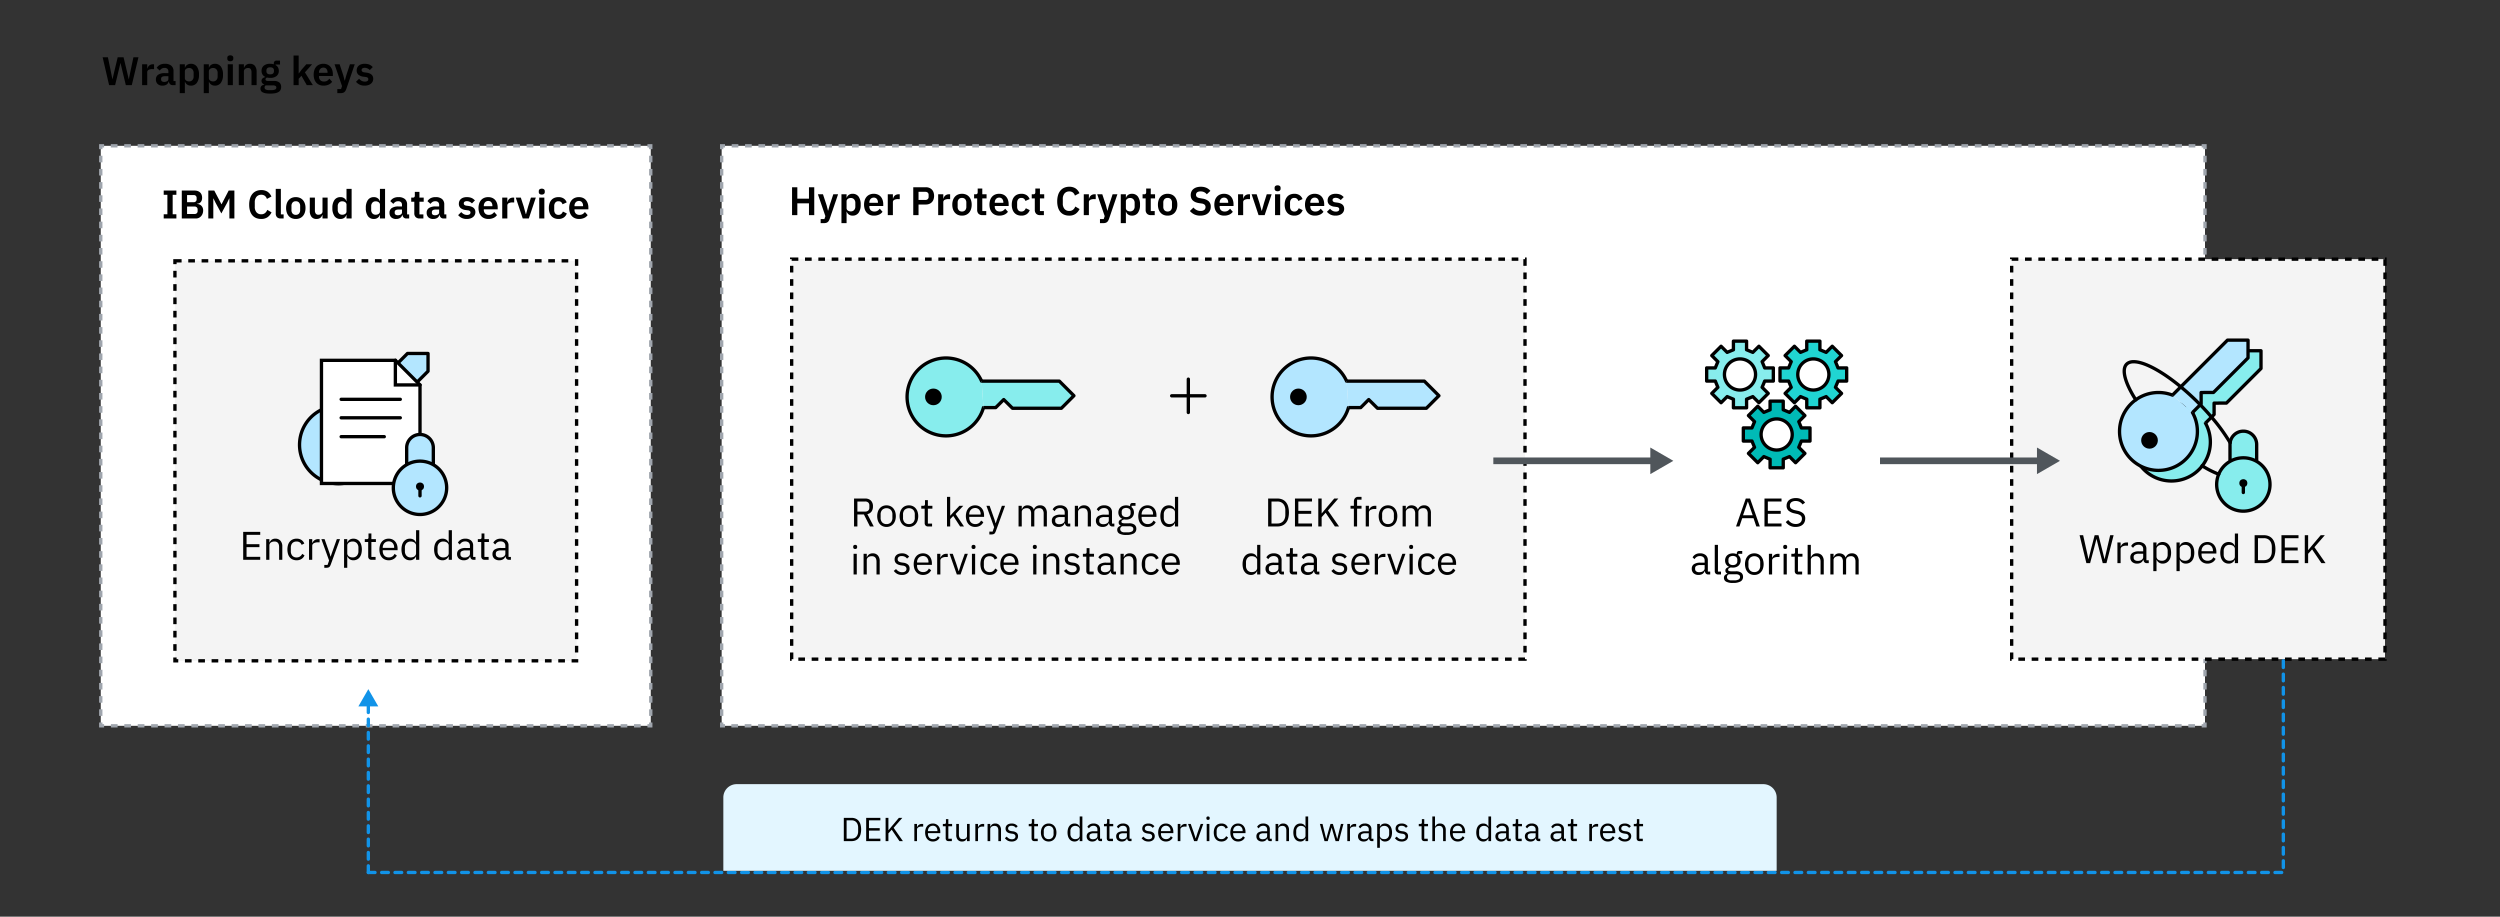 <svg xmlns="http://www.w3.org/2000/svg" viewBox="0 0 750 275"><rect x="0" y="0" width="750" height="275" fill="#333333" stroke="none"/><defs><style>.cls-1,.cls-15{fill:#fff;}.cls-10,.cls-12,.cls-16,.cls-19,.cls-2,.cls-20,.cls-3,.cls-4,.cls-5{fill:none;}.cls-2,.cls-3,.cls-4,.cls-5{stroke:#9fa5ad;}.cls-10,.cls-15,.cls-16,.cls-2,.cls-3,.cls-4,.cls-5,.cls-6{stroke-miterlimit:10;}.cls-3{stroke-dasharray:2.005 2.005;}.cls-4{stroke-dasharray:1.977 1.977;}.cls-5{stroke-dasharray:2.012 2.012;}.cls-6{fill:#f4f4f4;}.cls-12,.cls-13,.cls-14,.cls-15,.cls-16,.cls-18,.cls-6,.cls-7,.cls-8,.cls-9{stroke:#000;}.cls-19,.cls-6{stroke-dasharray:2;}.cls-7{fill:#00bab6;}.cls-12,.cls-13,.cls-15,.cls-16,.cls-19,.cls-20,.cls-7,.cls-8,.cls-9{stroke-linecap:round;}.cls-12,.cls-13,.cls-14,.cls-18,.cls-19,.cls-20,.cls-7,.cls-8,.cls-9{stroke-linejoin:round;}.cls-18,.cls-23,.cls-8{fill:#87eded;}.cls-9{fill:#20d5d2;}.cls-10{stroke:#50565b;stroke-width:2px;}.cls-11{fill:#50565b;}.cls-13,.cls-14,.cls-17{fill:#b3e6ff;}.cls-19,.cls-20{stroke:#1193e8;}.cls-20{stroke-dasharray:2 2;}.cls-21{fill:#1193e8;}.cls-22{fill:#e3f6ff;}</style></defs><title>wrapping-keys</title><g id="Layer_1" data-name="Layer 1"><rect class="cls-1" x="216.5" y="43.746" width="445" height="174"/><polyline class="cls-2" points="661.5 216.746 661.5 217.746 660.5 217.746"/><line class="cls-3" x1="658.495" y1="217.746" x2="218.502" y2="217.746"/><polyline class="cls-2" points="217.5 217.746 216.5 217.746 216.5 216.746"/><line class="cls-4" x1="216.5" y1="214.769" x2="216.5" y2="45.735"/><polyline class="cls-2" points="216.5 44.746 216.5 43.746 217.5 43.746"/><line class="cls-3" x1="219.505" y1="43.746" x2="659.498" y2="43.746"/><polyline class="cls-2" points="660.5 43.746 661.5 43.746 661.5 44.746"/><line class="cls-4" x1="661.5" y1="46.723" x2="661.5" y2="215.758"/><rect class="cls-1" x="30.229" y="43.746" width="165" height="174"/><polyline class="cls-2" points="195.229 216.746 195.229 217.746 194.229 217.746"/><line class="cls-5" x1="192.217" y1="217.746" x2="32.235" y2="217.746"/><polyline class="cls-2" points="31.229 217.746 30.229 217.746 30.229 216.746"/><line class="cls-4" x1="30.229" y1="214.769" x2="30.229" y2="45.735"/><polyline class="cls-2" points="30.229 44.746 30.229 43.746 31.229 43.746"/><line class="cls-5" x1="33.241" y1="43.746" x2="193.223" y2="43.746"/><polyline class="cls-2" points="194.229 43.746 195.229 43.746 195.229 44.746"/><line class="cls-4" x1="195.229" y1="46.723" x2="195.229" y2="215.758"/><rect class="cls-6" x="52.479" y="78.246" width="120.5" height="120"/><rect class="cls-6" x="237.5" y="77.746" width="220" height="120"/><rect class="cls-6" x="603.5" y="77.746" width="112" height="120"/><g id="gear"><path id="gear-2" data-name="gear" class="cls-7" d="M540.419,132.316l-.784,1.875,1.831,1.831-2.789,2.788-1.825-1.825-1.88.771v2.589H531.028v-2.581l-1.875-.784-1.831,1.831-2.788-2.788,1.825-1.825-.771-1.88H523v-3.943h2.581l.784-1.875-1.831-1.831,2.788-2.788,1.825,1.825,1.88-.771v-2.589h3.943v2.581l1.875.784,1.831-1.831,2.789,2.788-1.825,1.825.771,1.88H543v3.943ZM533,125.678a4.667,4.667,0,1,0,4.667,4.667A4.667,4.667,0,0,0,533,125.678Z"/></g><g id="gear-3" data-name="gear"><path id="gear-4" data-name="gear" class="cls-8" d="M529.419,114.316l-.784,1.875,1.831,1.831-2.789,2.788-1.825-1.825-1.88.771v2.589H520.028v-2.581l-1.875-.784-1.831,1.831-2.788-2.788,1.825-1.825-.771-1.88H512v-3.943h2.581l.784-1.875-1.831-1.831,2.788-2.788,1.825,1.825,1.88-.771v-2.589h3.943v2.581l1.875.784,1.831-1.831,2.789,2.788-1.825,1.825.771,1.88H532v3.943ZM522,107.678a4.667,4.667,0,1,0,4.667,4.667A4.667,4.667,0,0,0,522,107.678Z"/></g><g id="gear-5" data-name="gear"><path id="gear-6" data-name="gear" class="cls-9" d="M551.419,114.316l-.784,1.875,1.831,1.831-2.789,2.788-1.825-1.825-1.88.771v2.589H542.028v-2.581l-1.875-.784-1.831,1.831-2.788-2.788,1.825-1.825-.771-1.88H534v-3.943h2.581l.784-1.875-1.831-1.831,2.788-2.788,1.825,1.825,1.88-.771v-2.589h3.943v2.581l1.875.784,1.831-1.831,2.789,2.788-1.825,1.825.771,1.88H554v3.943ZM544,107.678a4.667,4.667,0,1,0,4.667,4.667A4.667,4.667,0,0,0,544,107.678Z"/></g><line class="cls-10" x1="448" y1="138.246" x2="496.259" y2="138.246"/><polygon class="cls-11" points="495.092 142.235 502 138.246 495.092 134.257 495.092 142.235"/><line class="cls-10" x1="564" y1="138.246" x2="612.259" y2="138.246"/><polygon class="cls-11" points="611.092 142.235 618 138.246 611.092 134.257 611.092 142.235"/><g id="add"><line class="cls-12" x1="351.5" y1="118.746" x2="361.5" y2="118.746"/><line class="cls-12" x1="356.5" y1="113.746" x2="356.5" y2="123.746"/></g><g id="key"><path class="cls-13" d="M111.748,127.758a11.68,11.68,0,1,1-6.003-5.219"/><circle cx="98.854" cy="136.103" r="2.5"/><polyline class="cls-14" points="105.745 122.539 122.237 106.047 128.411 106.047 128.411 111.368 118.041 121.737 114.34 121.754 114.34 125.165 111.748 127.758"/></g><g id="Doc"><polygon class="cls-15" points="96.44 108.095 96.44 145.045 126 145.045 126 115.485 118.61 108.095 96.44 108.095"/><polyline class="cls-16" points="118.61 108.095 118.61 115.485 126 115.485"/><line class="cls-16" x1="102.352" y1="131.004" x2="115.284" y2="131.004"/><line class="cls-16" x1="102.352" y1="119.795" x2="120.088" y2="119.795"/><line class="cls-16" x1="102.352" y1="125.338" x2="120.088" y2="125.338"/></g><g id="lock"><g id="lock-2" data-name="lock"><rect class="cls-17" x="122.5" y="136.746" width="7" height="4"/><path class="cls-13" d="M134,146.345a8,8,0,1,1-8-8A8,8,0,0,1,134,146.345Zm-4-6.93v-5.07a4,4,0,0,0-8,0v5.07m4,6.53v2.8"/><circle cx="126" cy="145.945" r="1.2"/></g></g></g><g id="key-2" data-name="key"><g id="key-3" data-name="key"><path class="cls-8" d="M295.04,122.282a11.68,11.68,0,1,1-.555-7.935"/><circle cx="280.022" cy="119.067" r="2.5"/><polyline class="cls-18" points="294.486 114.347 317.809 114.347 322.175 118.713 318.412 122.476 303.748 122.476 301.119 119.871 298.707 122.283 295.04 122.283"/></g><g id="key-4" data-name="key"><path class="cls-8" d="M661.637,126.94a11.68,11.68,0,1,1-6.003-5.219"/><circle cx="648.743" cy="135.286" r="2.5"/><polyline class="cls-18" points="655.634 121.721 672.126 105.229 678.3 105.229 678.3 110.55 667.93 120.919 664.229 120.936 664.229 124.347 661.637 126.94"/></g><g id="key-5" data-name="key"><path class="cls-13" d="M404.54,122.282a11.68,11.68,0,1,1-.555-7.935"/><circle cx="389.522" cy="119.067" r="2.5"/><polyline class="cls-14" points="403.986 114.347 427.309 114.347 431.675 118.713 427.912 122.476 413.248 122.476 410.619 119.871 408.207 122.283 404.54 122.283"/></g><g id="key-6" data-name="key"><path class="cls-13" d="M657.748,123.758a11.68,11.68,0,1,1-6.003-5.219"/><circle cx="644.854" cy="132.103" r="2.5"/><polyline class="cls-14" points="651.745 118.539 668.237 102.047 674.411 102.047 674.411 107.368 664.041 117.737 660.34 117.754 660.34 121.165 657.748 123.758"/></g><line class="cls-19" x1="685" y1="198.246" x2="685" y2="261.746"/><line class="cls-19" x1="684.5" y1="261.746" x2="110.5" y2="261.746"/><line class="cls-20" x1="110.5" y1="261.746" x2="110.5" y2="211.052"/><polygon class="cls-21" points="113.492 211.927 110.5 206.746 107.508 211.927 113.492 211.927"/><path class="cls-22" d="M221,235.246H529a4,4,0,0,1,4,4v22a0,0,0,0,1,0,0H217a0,0,0,0,1,0,0v-22A4,4,0,0,1,221,235.246Z"/></g><g id="text"><path d="M49.112,65.546V64.274h1.104V58.442h-1.104V57.17H52.916v1.272H51.8v5.832H52.916v1.272Z"/><path d="M54.536,57.17h3.876a2.632,2.632,0,0,1,.93.156,2.051,2.051,0,0,1,.702.432,1.794,1.794,0,0,1,.438.678,2.513,2.513,0,0,1,.15.882,2.283,2.283,0,0,1-.126.81,1.582,1.582,0,0,1-.336.546,1.386,1.386,0,0,1-.48.324,1.681,1.681,0,0,1-.558.12V61.19a1.857,1.857,0,0,1,.594.108,1.759,1.759,0,0,1,.588.342,1.88,1.88,0,0,1,.45.6,2.043,2.043,0,0,1,.18.906,2.696,2.696,0,0,1-.162.942,2.368,2.368,0,0,1-.45.762,2.102,2.102,0,0,1-.684.51,2.008,2.008,0,0,1-.864.186H54.536Zm1.584,3.492h1.956a.921.921,0,0,0,.672-.234.87.87,0,0,0,.24-.654v-.372a.87.87,0,0,0-.24-.654.921.921,0,0,0-.672-.234H56.12Zm0,3.54h2.208a.999.999,0,0,0,.708-.234.879.879,0,0,0,.252-.678v-.408a.9.9,0,0,0-.252-.684.986.986,0,0,0-.708-.24H56.12Z"/><path d="M68.816,59.533h-.048l-.648,1.332-1.716,3.168L64.688,60.865l-.648-1.332h-.048v6.012h-1.5V57.17H64.28l2.148,4.092h.048L68.6,57.17h1.716v8.376h-1.5Z"/><path d="M78.368,65.69a3.942,3.942,0,0,1-1.494-.27,2.994,2.994,0,0,1-1.14-.81,3.667,3.667,0,0,1-.726-1.338,6.168,6.168,0,0,1-.252-1.854,6.407,6.407,0,0,1,.252-1.878,3.837,3.837,0,0,1,.726-1.38,3.083,3.083,0,0,1,1.14-.846,3.728,3.728,0,0,1,1.494-.288,3.391,3.391,0,0,1,1.872.48,3.298,3.298,0,0,1,1.188,1.452l-1.356.72a1.906,1.906,0,0,0-.588-.906,1.684,1.684,0,0,0-1.116-.342,1.773,1.773,0,0,0-1.41.6,2.478,2.478,0,0,0-.522,1.68v1.32a2.427,2.427,0,0,0,.522,1.674,1.8,1.8,0,0,0,1.41.582,1.72,1.72,0,0,0,1.158-.384,2.213,2.213,0,0,0,.654-.948l1.284.756a3.689,3.689,0,0,1-1.212,1.458A3.239,3.239,0,0,1,78.368,65.69Z"/><path d="M84.26,65.546a1.529,1.529,0,0,1-1.164-.396,1.568,1.568,0,0,1-.372-1.116V56.666H84.26V64.31h.828v1.236Z"/><path d="M88.736,65.69a3.045,3.045,0,0,1-1.206-.228,2.497,2.497,0,0,1-.912-.66,3.02,3.02,0,0,1-.582-1.038,4.247,4.247,0,0,1-.204-1.362,4.194,4.194,0,0,1,.204-1.356,2.966,2.966,0,0,1,.582-1.026,2.534,2.534,0,0,1,.912-.654,3.045,3.045,0,0,1,1.206-.228,3.09,3.09,0,0,1,1.212.228,2.523,2.523,0,0,1,.918.654,2.966,2.966,0,0,1,.582,1.026,4.207,4.207,0,0,1,.204,1.356,4.261,4.261,0,0,1-.204,1.362,3.02,3.02,0,0,1-.582,1.038,2.486,2.486,0,0,1-.918.66A3.09,3.09,0,0,1,88.736,65.69Zm0-1.236a1.251,1.251,0,0,0,.96-.372,1.545,1.545,0,0,0,.348-1.092V61.825a1.525,1.525,0,0,0-.348-1.08,1.251,1.251,0,0,0-.96-.372,1.235,1.235,0,0,0-.948.372,1.524,1.524,0,0,0-.348,1.08V62.99a1.545,1.545,0,0,0,.348,1.092A1.235,1.235,0,0,0,88.736,64.454Z"/><path d="M96.751,64.502h-.06a2.032,2.032,0,0,1-.222.45,1.641,1.641,0,0,1-.348.378,1.593,1.593,0,0,1-.504.264,2.188,2.188,0,0,1-.678.096,1.803,1.803,0,0,1-1.488-.636,2.807,2.807,0,0,1-.516-1.812v-3.96h1.536v3.804a1.651,1.651,0,0,0,.252.99.932.932,0,0,0,.804.342,1.711,1.711,0,0,0,.45-.06,1.141,1.141,0,0,0,.39-.186,1.035,1.035,0,0,0,.276-.312.855.855,0,0,0,.108-.438v-4.14h1.536v6.264H96.751Z"/><path d="M103.951,64.502h-.06a1.601,1.601,0,0,1-.636.864,1.87,1.87,0,0,1-1.092.324,2.122,2.122,0,0,1-1.818-.852,4.045,4.045,0,0,1-.63-2.436,3.994,3.994,0,0,1,.63-2.418,2.128,2.128,0,0,1,1.818-.846,1.898,1.898,0,0,1,1.092.318,1.573,1.573,0,0,1,.636.858h.06v-3.648h1.536v8.88h-1.536Zm-1.296-.084a1.555,1.555,0,0,0,.924-.264.87.87,0,0,0,.372-.756V61.406a.868.868,0,0,0-.372-.732,1.507,1.507,0,0,0-.924-.276,1.243,1.243,0,0,0-.966.402,1.534,1.534,0,0,0-.366,1.074v1.08a1.511,1.511,0,0,0,.366,1.068A1.252,1.252,0,0,0,102.655,64.418Z"/><path d="M113.983,64.502h-.06a1.602,1.602,0,0,1-.636.864,1.87,1.87,0,0,1-1.092.324,2.121,2.121,0,0,1-1.818-.852,4.044,4.044,0,0,1-.63-2.436,3.993,3.993,0,0,1,.63-2.418,2.128,2.128,0,0,1,1.818-.846,1.898,1.898,0,0,1,1.092.318,1.574,1.574,0,0,1,.636.858h.06v-3.648h1.536v8.88h-1.536Zm-1.296-.084a1.554,1.554,0,0,0,.924-.264.87.87,0,0,0,.372-.756V61.406a.868.868,0,0,0-.372-.732,1.507,1.507,0,0,0-.924-.276,1.243,1.243,0,0,0-.966.402,1.534,1.534,0,0,0-.366,1.074v1.08a1.512,1.512,0,0,0,.366,1.068A1.252,1.252,0,0,0,112.687,64.418Z"/><path d="M121.903,65.546a1.076,1.076,0,0,1-.798-.294,1.349,1.349,0,0,1-.366-.786h-.072a1.469,1.469,0,0,1-.636.918,2.168,2.168,0,0,1-1.188.306,2.029,2.029,0,0,1-1.476-.502,1.783,1.783,0,0,1-.516-1.34,1.623,1.623,0,0,1,.696-1.441,3.506,3.506,0,0,1,1.98-.472h1.068v-.456a1.134,1.134,0,0,0-.276-.816,1.184,1.184,0,0,0-.888-.288,1.473,1.473,0,0,0-.87.234,2.304,2.304,0,0,0-.558.558l-.912-.821a2.652,2.652,0,0,1,.924-.875,3.041,3.041,0,0,1,1.524-.332,2.864,2.864,0,0,1,1.932.575,2.074,2.074,0,0,1,.66,1.652V64.31h.624v1.236Zm-2.544-.972a1.615,1.615,0,0,0,.876-.226.74.74,0,0,0,.36-.667v-.822h-.984q-1.2,0-1.2.763v.203a.662.662,0,0,0,.246.566A1.153,1.153,0,0,0,119.359,64.573Z"/><path d="M125.911,65.546a1.635,1.635,0,0,1-1.206-.413,1.591,1.591,0,0,1-.414-1.179V60.518h-.924V59.282h.48a.573.573,0,0,0,.474-.162.785.785,0,0,0,.126-.486V57.566h1.38v1.716h1.284v1.236h-1.284V64.31h1.188v1.236Z"/><path d="M133.051,65.546a1.077,1.077,0,0,1-.798-.294,1.349,1.349,0,0,1-.366-.786h-.072a1.47,1.47,0,0,1-.636.918,2.168,2.168,0,0,1-1.188.306,2.029,2.029,0,0,1-1.476-.502,1.783,1.783,0,0,1-.516-1.34,1.623,1.623,0,0,1,.696-1.441,3.506,3.506,0,0,1,1.98-.472h1.068v-.456a1.134,1.134,0,0,0-.276-.816,1.184,1.184,0,0,0-.888-.288,1.473,1.473,0,0,0-.87.234,2.302,2.302,0,0,0-.558.558l-.912-.821a2.652,2.652,0,0,1,.924-.875,3.041,3.041,0,0,1,1.524-.332,2.865,2.865,0,0,1,1.932.575,2.074,2.074,0,0,1,.66,1.652V64.31h.624v1.236Zm-2.544-.972a1.614,1.614,0,0,0,.876-.226.739.739,0,0,0,.36-.667v-.822h-.984q-1.2,0-1.2.763v.203a.661.661,0,0,0,.246.566A1.153,1.153,0,0,0,130.507,64.573Z"/><path d="M140.035,65.69a3.357,3.357,0,0,1-1.512-.306,3.48,3.48,0,0,1-1.08-.846l.936-.912a2.834,2.834,0,0,0,.762.624,1.947,1.947,0,0,0,.954.228,1.308,1.308,0,0,0,.798-.192.634.634,0,0,0,.246-.528.57.57,0,0,0-.174-.438,1.109,1.109,0,0,0-.594-.222l-.624-.084a2.969,2.969,0,0,1-1.554-.582,1.621,1.621,0,0,1-.534-1.315,1.95,1.95,0,0,1,.168-.822,1.744,1.744,0,0,1,.48-.624,2.206,2.206,0,0,1,.75-.396,3.253,3.253,0,0,1,.978-.138,4.456,4.456,0,0,1,.81.066,2.946,2.946,0,0,1,.642.192,2.485,2.485,0,0,1,.528.312,5.003,5.003,0,0,1,.468.414l-.9.9a2.38,2.38,0,0,0-.66-.48,1.855,1.855,0,0,0-.84-.192,1.156,1.156,0,0,0-.726.18.573.573,0,0,0-.222.468.594.594,0,0,0,.186.474,1.287,1.287,0,0,0,.63.234l.636.084q2.027.288,2.028,1.848a1.862,1.862,0,0,1-.186.834,1.9,1.9,0,0,1-.522.648,2.475,2.475,0,0,1-.81.42A3.523,3.523,0,0,1,140.035,65.69Z"/><path d="M146.502,65.69a3.13,3.13,0,0,1-1.242-.234,2.572,2.572,0,0,1-.924-.66,2.952,2.952,0,0,1-.582-1.032,4.65,4.65,0,0,1-.006-2.706,2.938,2.938,0,0,1,.57-1.026,2.528,2.528,0,0,1,.912-.66,3.046,3.046,0,0,1,1.224-.234,2.975,2.975,0,0,1,1.272.253,2.458,2.458,0,0,1,.888.684,2.957,2.957,0,0,1,.522,1.002,4.164,4.164,0,0,1,.174,1.218v.504h-4.164v.155a1.531,1.531,0,0,0,.384,1.09,1.485,1.485,0,0,0,1.14.411,1.699,1.699,0,0,0,.942-.238,2.679,2.679,0,0,0,.654-.608l.828.927a2.578,2.578,0,0,1-1.05.849A3.656,3.656,0,0,1,146.502,65.69Zm-.024-5.4a1.231,1.231,0,0,0-.972.408,1.538,1.538,0,0,0-.36,1.056V61.85h2.568v-.108a1.643,1.643,0,0,0-.318-1.05A1.101,1.101,0,0,0,146.478,60.29Z"/><path d="M150.667,65.546V59.282h1.536v1.296h.06a1.997,1.997,0,0,1,.186-.486,1.495,1.495,0,0,1,.33-.414,1.577,1.577,0,0,1,.486-.288,1.817,1.817,0,0,1,.654-.108h.336v1.452h-.48a2.412,2.412,0,0,0-1.176.228.793.793,0,0,0-.396.744v3.84Z"/><path d="M156.822,65.546l-2.088-6.264h1.512l.876,2.7.612,2.232h.084l.612-2.232.852-2.7h1.464l-2.1,6.264Z"/><path d="M162.534,58.37a.932.932,0,0,1-.69-.216.76.76,0,0,1-.21-.552v-.24a.761.761,0,0,1,.21-.552,1.199,1.199,0,0,1,1.374,0,.748.748,0,0,1,.216.552v.24a.747.747,0,0,1-.216.552A.935.935,0,0,1,162.534,58.37Zm-.768.912h1.536v6.264h-1.536Z"/><path d="M167.55,65.69a3.154,3.154,0,0,1-1.236-.228,2.384,2.384,0,0,1-.906-.66,2.968,2.968,0,0,1-.558-1.038,4.485,4.485,0,0,1-.192-1.362,4.428,4.428,0,0,1,.192-1.356,2.914,2.914,0,0,1,.558-1.026,2.417,2.417,0,0,1,.906-.654,3.154,3.154,0,0,1,1.236-.228,2.726,2.726,0,0,1,1.566.42,2.357,2.357,0,0,1,.894,1.164l-1.26.565a1.31,1.31,0,0,0-.402-.654,1.169,1.169,0,0,0-.798-.258,1.15,1.15,0,0,0-.966.408,1.691,1.691,0,0,0-.318,1.068v1.14a1.662,1.662,0,0,0,.318,1.062,1.156,1.156,0,0,0,.966.402,1.197,1.197,0,0,0,.852-.282,1.932,1.932,0,0,0,.468-.702l1.176.564a2.458,2.458,0,0,1-.948,1.242A2.78,2.78,0,0,1,167.55,65.69Z"/><path d="M173.706,65.69a3.129,3.129,0,0,1-1.242-.234,2.571,2.571,0,0,1-.924-.66,2.952,2.952,0,0,1-.582-1.032,4.65,4.65,0,0,1-.006-2.706,2.938,2.938,0,0,1,.57-1.026,2.528,2.528,0,0,1,.912-.66,3.046,3.046,0,0,1,1.224-.234,2.975,2.975,0,0,1,1.272.253,2.459,2.459,0,0,1,.888.684,2.959,2.959,0,0,1,.522,1.002,4.16,4.16,0,0,1,.174,1.218v.504H172.35v.155a1.531,1.531,0,0,0,.384,1.09,1.485,1.485,0,0,0,1.14.411,1.699,1.699,0,0,0,.942-.238,2.677,2.677,0,0,0,.654-.608l.828.927a2.578,2.578,0,0,1-1.05.849A3.656,3.656,0,0,1,173.706,65.69Zm-.024-5.4a1.231,1.231,0,0,0-.972.408,1.538,1.538,0,0,0-.36,1.056V61.85h2.568v-.108a1.643,1.643,0,0,0-.318-1.05A1.101,1.101,0,0,0,173.682,60.29Z"/><path d="M32.732,25.546,30.788,17.17h1.584L33.2,21.19l.516,2.568h.036l.6-2.568.96-4.02h1.752l.96,4.02.588,2.568h.036l.528-2.568.852-4.02H41.54l-2.004,8.376H37.748L36.68,21.117l-.516-2.208H36.14l-.54,2.208-1.068,4.428Z"/><path d="M42.632,25.546V19.282H44.168v1.296h.06a2.002,2.002,0,0,1,.186-.486,1.493,1.493,0,0,1,.33-.414A1.577,1.577,0,0,1,45.23,19.39a1.817,1.817,0,0,1,.654-.108H46.22v1.452h-.48a2.412,2.412,0,0,0-1.176.228.792.792,0,0,0-.396.744v3.84Z"/><path d="M51.824,25.546a1.076,1.076,0,0,1-.798-.294,1.349,1.349,0,0,1-.366-.786h-.072a1.469,1.469,0,0,1-.636.918,2.168,2.168,0,0,1-1.188.306,2.029,2.029,0,0,1-1.476-.502,1.783,1.783,0,0,1-.516-1.34,1.623,1.623,0,0,1,.696-1.441,3.506,3.506,0,0,1,1.98-.472h1.068v-.456a1.134,1.134,0,0,0-.276-.816,1.184,1.184,0,0,0-.888-.288,1.473,1.473,0,0,0-.87.234,2.304,2.304,0,0,0-.558.558l-.912-.821a2.652,2.652,0,0,1,.924-.875,3.041,3.041,0,0,1,1.524-.332,2.864,2.864,0,0,1,1.932.575,2.074,2.074,0,0,1,.66,1.652V24.31h.624v1.236ZM49.28,24.573a1.614,1.614,0,0,0,.876-.226.739.739,0,0,0,.36-.667v-.822h-.984q-1.2,0-1.2.763v.203a.662.662,0,0,0,.246.566A1.153,1.153,0,0,0,49.28,24.573Z"/><path d="M53.924,19.282H55.46v1.032h.048a1.573,1.573,0,0,1,.636-.858,1.898,1.898,0,0,1,1.092-.318,2.141,2.141,0,0,1,1.83.846,3.99,3.99,0,0,1,.63,2.418,4.041,4.041,0,0,1-.63,2.436,2.134,2.134,0,0,1-1.83.852,1.843,1.843,0,0,1-1.086-.324,1.675,1.675,0,0,1-.642-.864H55.46v3.444H53.924Zm2.82,5.136a1.272,1.272,0,0,0,.972-.396,1.499,1.499,0,0,0,.372-1.068v-1.08A1.521,1.521,0,0,0,57.716,20.8a1.263,1.263,0,0,0-.972-.402,1.481,1.481,0,0,0-.918.276.872.872,0,0,0-.366.732v1.992a.875.875,0,0,0,.366.756A1.527,1.527,0,0,0,56.744,24.418Z"/><path d="M61.124,19.282H62.66v1.032h.048a1.573,1.573,0,0,1,.636-.858,1.898,1.898,0,0,1,1.092-.318,2.141,2.141,0,0,1,1.83.846,3.99,3.99,0,0,1,.63,2.418,4.041,4.041,0,0,1-.63,2.436,2.134,2.134,0,0,1-1.83.852,1.843,1.843,0,0,1-1.086-.324,1.675,1.675,0,0,1-.642-.864H62.66v3.444H61.124Zm2.82,5.136a1.272,1.272,0,0,0,.972-.396,1.499,1.499,0,0,0,.372-1.068v-1.08A1.521,1.521,0,0,0,64.916,20.8a1.263,1.263,0,0,0-.972-.402,1.481,1.481,0,0,0-.918.276.872.872,0,0,0-.366.732v1.992a.875.875,0,0,0,.366.756A1.527,1.527,0,0,0,63.944,24.418Z"/><path d="M69.091,18.37a.932.932,0,0,1-.69-.216.759.759,0,0,1-.21-.552v-.24a.76.76,0,0,1,.21-.552,1.199,1.199,0,0,1,1.374,0,.748.748,0,0,1,.216.552v.24a.747.747,0,0,1-.216.552A.935.935,0,0,1,69.091,18.37Zm-.768.912h1.536v6.264H68.324Z"/><path d="M71.636,25.546V19.282h1.536v1.044h.06a2.005,2.005,0,0,1,.606-.846,1.75,1.75,0,0,1,1.146-.342,1.807,1.807,0,0,1,1.488.636,2.812,2.812,0,0,1,.516,1.812v3.96H75.452V21.741a1.734,1.734,0,0,0-.24-1.008.907.907,0,0,0-.792-.336,1.615,1.615,0,0,0-.462.066,1.297,1.297,0,0,0-.396.192.997.997,0,0,0-.282.312.854.854,0,0,0-.108.438v4.14Z"/><path d="M84.344,26.073a2.065,2.065,0,0,1-.174.87,1.479,1.479,0,0,1-.57.63,3.095,3.095,0,0,1-1.02.384,8.881,8.881,0,0,1-2.868.03,3.209,3.209,0,0,1-.906-.288,1.203,1.203,0,0,1-.51-.462,1.241,1.241,0,0,1-.156-.624,1.111,1.111,0,0,1,.294-.822,1.446,1.446,0,0,1,.822-.378v-.132a1.019,1.019,0,0,1-.594-.378,1.087,1.087,0,0,1-.21-.667.91.91,0,0,1,.096-.426.996.996,0,0,1,.258-.319,1.595,1.595,0,0,1,.366-.222,2.18,2.18,0,0,1,.432-.138v-.048a1.877,1.877,0,0,1-.858-.732,2.07,2.07,0,0,1-.282-1.091,1.952,1.952,0,0,1,.66-1.54,2.837,2.837,0,0,1,1.932-.582,4.495,4.495,0,0,1,.57.036,2.543,2.543,0,0,1,.522.12V19.09a.795.795,0,0,1,.888-.912h.972v1.176h-1.332v.168a1.817,1.817,0,0,1,.732.72,2.111,2.111,0,0,1,.24,1.02,1.933,1.933,0,0,1-.654,1.524,2.855,2.855,0,0,1-1.938.576,3.787,3.787,0,0,1-.96-.108,1.026,1.026,0,0,0-.312.222.475.475,0,0,0-.132.342q0,.468.816.468h1.68a2.449,2.449,0,0,1,1.674.474A1.686,1.686,0,0,1,84.344,26.073Zm-1.44.18a.538.538,0,0,0-.24-.468,1.504,1.504,0,0,0-.828-.169H79.7a.766.766,0,0,0-.324.648.646.646,0,0,0,.3.564,1.894,1.894,0,0,0,1.02.204h.768a2.351,2.351,0,0,0,1.098-.192A.63.63,0,0,0,82.904,26.254Zm-1.848-3.948q1.128,0,1.128-.954v-.203q0-.954-1.128-.955t-1.128.955v.203Q79.928,22.306,81.056,22.305Z"/><path d="M88.064,16.666h1.536v5.352h.06l.828-1.128,1.404-1.608h1.74l-2.16,2.424,2.388,3.84H92.035l-1.608-2.808-.828.9v1.908H88.064Z"/><path d="M97.051,25.69a3.129,3.129,0,0,1-1.242-.234,2.57,2.57,0,0,1-.924-.66,2.953,2.953,0,0,1-.582-1.032,4.649,4.649,0,0,1-.006-2.706,2.936,2.936,0,0,1,.57-1.026,2.528,2.528,0,0,1,.912-.66,3.047,3.047,0,0,1,1.224-.234,2.975,2.975,0,0,1,1.272.253,2.457,2.457,0,0,1,.888.684,2.959,2.959,0,0,1,.522,1.002,4.16,4.16,0,0,1,.174,1.218v.504H95.695v.155a1.531,1.531,0,0,0,.384,1.09,1.485,1.485,0,0,0,1.14.411,1.699,1.699,0,0,0,.942-.238,2.677,2.677,0,0,0,.654-.608l.828.927a2.579,2.579,0,0,1-1.05.849A3.657,3.657,0,0,1,97.051,25.69Zm-.024-5.4a1.231,1.231,0,0,0-.972.408,1.538,1.538,0,0,0-.36,1.056V21.85h2.568v-.108a1.643,1.643,0,0,0-.318-1.05A1.101,1.101,0,0,0,97.027,20.29Z"/><path d="M104.983,19.282h1.44l-2.52,7.38a3.175,3.175,0,0,1-.27.582,1.45,1.45,0,0,1-.354.402,1.338,1.338,0,0,1-.492.228,2.808,2.808,0,0,1-.672.072h-.924V26.71h1.128l.288-.875-2.244-6.554h1.524l1.092,3.305.408,1.581h.072l.432-1.581Z"/><path d="M109.387,25.69a3.357,3.357,0,0,1-1.512-.306,3.481,3.481,0,0,1-1.08-.846l.936-.912a2.836,2.836,0,0,0,.762.624,1.946,1.946,0,0,0,.954.228,1.308,1.308,0,0,0,.798-.192.633.633,0,0,0,.246-.528.57.57,0,0,0-.174-.438,1.109,1.109,0,0,0-.594-.222l-.624-.084a2.969,2.969,0,0,1-1.554-.582,1.622,1.622,0,0,1-.534-1.315,1.952,1.952,0,0,1,.168-.822,1.745,1.745,0,0,1,.48-.624,2.206,2.206,0,0,1,.75-.396,3.252,3.252,0,0,1,.978-.138,4.458,4.458,0,0,1,.81.066,2.947,2.947,0,0,1,.642.192,2.49,2.49,0,0,1,.528.312,5.014,5.014,0,0,1,.468.414l-.9.9a2.381,2.381,0,0,0-.66-.48,1.855,1.855,0,0,0-.84-.192,1.156,1.156,0,0,0-.726.18.573.573,0,0,0-.222.468.594.594,0,0,0,.186.474,1.288,1.288,0,0,0,.63.234l.636.084q2.027.288,2.028,1.848a1.861,1.861,0,0,1-.186.834,1.901,1.901,0,0,1-.522.648,2.476,2.476,0,0,1-.81.42A3.523,3.523,0,0,1,109.387,25.69Z"/><path d="M242.692,61.006H239.2v3.54h-1.584V56.17H239.2v3.432h3.492V56.17h1.584v8.376h-1.584Z"/><path d="M249.988,58.282h1.44l-2.52,7.38a3.175,3.175,0,0,1-.27.582,1.45,1.45,0,0,1-.354.402,1.338,1.338,0,0,1-.492.228,2.808,2.808,0,0,1-.672.072h-.924V65.71h1.128l.288-.875-2.244-6.554h1.524l1.092,3.305.408,1.581h.072l.432-1.581Z"/><path d="M252.436,58.282h1.536v1.032h.048a1.573,1.573,0,0,1,.636-.858,1.898,1.898,0,0,1,1.092-.318,2.141,2.141,0,0,1,1.83.846,3.99,3.99,0,0,1,.63,2.418,4.041,4.041,0,0,1-.63,2.436,2.134,2.134,0,0,1-1.83.852,1.843,1.843,0,0,1-1.086-.324,1.675,1.675,0,0,1-.642-.864h-.048v3.444H252.436Zm2.82,5.136a1.272,1.272,0,0,0,.972-.396,1.499,1.499,0,0,0,.372-1.068v-1.08A1.521,1.521,0,0,0,256.228,59.8a1.263,1.263,0,0,0-.972-.402,1.481,1.481,0,0,0-.918.276.872.872,0,0,0-.366.732v1.992a.875.875,0,0,0,.366.756A1.527,1.527,0,0,0,255.256,63.418Z"/><path d="M262.168,64.69a3.129,3.129,0,0,1-1.242-.234,2.57,2.57,0,0,1-.924-.66,2.953,2.953,0,0,1-.582-1.032,4.649,4.649,0,0,1-.006-2.706,2.936,2.936,0,0,1,.57-1.026,2.528,2.528,0,0,1,.912-.66,3.047,3.047,0,0,1,1.224-.234,2.975,2.975,0,0,1,1.272.253,2.457,2.457,0,0,1,.888.684,2.959,2.959,0,0,1,.522,1.002,4.16,4.16,0,0,1,.174,1.218v.504H260.812v.155a1.531,1.531,0,0,0,.384,1.09,1.485,1.485,0,0,0,1.14.411,1.699,1.699,0,0,0,.942-.238,2.677,2.677,0,0,0,.654-.608l.828.927a2.579,2.579,0,0,1-1.05.849A3.657,3.657,0,0,1,262.168,64.69Zm-.024-5.4a1.231,1.231,0,0,0-.972.408,1.538,1.538,0,0,0-.36,1.056V60.85H263.38v-.108a1.643,1.643,0,0,0-.318-1.05A1.101,1.101,0,0,0,262.144,59.29Z"/><path d="M266.332,64.546V58.282h1.536v1.296h.06a2.002,2.002,0,0,1,.186-.486,1.495,1.495,0,0,1,.33-.414,1.577,1.577,0,0,1,.486-.288,1.817,1.817,0,0,1,.654-.108h.336v1.452h-.48a2.412,2.412,0,0,0-1.176.228.792.792,0,0,0-.396.744v3.84Z"/><path d="M273.976,64.546V56.17h3.768a2.758,2.758,0,0,1,1.038.186,2.202,2.202,0,0,1,.786.528,2.268,2.268,0,0,1,.492.822,3.423,3.423,0,0,1,0,2.118,2.273,2.273,0,0,1-.492.816,2.209,2.209,0,0,1-.786.528,2.758,2.758,0,0,1-1.038.186H275.56v3.192Zm1.584-4.56h2.04a1.015,1.015,0,0,0,.72-.246.912.912,0,0,0,.264-.702v-.552a.894.894,0,0,0-.264-.696,1.03,1.03,0,0,0-.72-.24h-2.04Z"/><path d="M281.452,64.546V58.282h1.536v1.296h.06a1.997,1.997,0,0,1,.186-.486,1.493,1.493,0,0,1,.33-.414,1.575,1.575,0,0,1,.486-.288,1.817,1.817,0,0,1,.654-.108h.336v1.452h-.48a2.412,2.412,0,0,0-1.176.228.792.792,0,0,0-.396.744v3.84Z"/><path d="M288.592,64.69a3.045,3.045,0,0,1-1.206-.228,2.498,2.498,0,0,1-.912-.66,3.02,3.02,0,0,1-.582-1.038,4.247,4.247,0,0,1-.204-1.362,4.194,4.194,0,0,1,.204-1.356,2.966,2.966,0,0,1,.582-1.026,2.535,2.535,0,0,1,.912-.654,3.045,3.045,0,0,1,1.206-.228,3.09,3.09,0,0,1,1.212.228,2.523,2.523,0,0,1,.918.654,2.966,2.966,0,0,1,.582,1.026,4.205,4.205,0,0,1,.204,1.356,4.258,4.258,0,0,1-.204,1.362,3.02,3.02,0,0,1-.582,1.038,2.486,2.486,0,0,1-.918.66A3.09,3.09,0,0,1,288.592,64.69Zm0-1.236a1.251,1.251,0,0,0,.96-.372A1.545,1.545,0,0,0,289.9,61.99V60.825a1.525,1.525,0,0,0-.348-1.08,1.251,1.251,0,0,0-.96-.372,1.235,1.235,0,0,0-.948.372,1.524,1.524,0,0,0-.348,1.08V61.99a1.544,1.544,0,0,0,.348,1.092A1.235,1.235,0,0,0,288.592,63.454Z"/><path d="M294.772,64.546a1.635,1.635,0,0,1-1.206-.413,1.591,1.591,0,0,1-.414-1.179V59.518h-.924V58.282h.48a.573.573,0,0,0,.474-.162.785.785,0,0,0,.126-.486V56.566h1.38v1.716h1.284v1.236h-1.284V63.31h1.188v1.236Z"/><path d="M299.788,64.69a3.129,3.129,0,0,1-1.242-.234,2.57,2.57,0,0,1-.924-.66,2.951,2.951,0,0,1-.582-1.032,4.648,4.648,0,0,1-.006-2.706,2.938,2.938,0,0,1,.57-1.026,2.529,2.529,0,0,1,.912-.66,3.047,3.047,0,0,1,1.224-.234,2.975,2.975,0,0,1,1.272.253,2.457,2.457,0,0,1,.888.684,2.959,2.959,0,0,1,.522,1.002,4.164,4.164,0,0,1,.174,1.218v.504h-4.164v.155a1.531,1.531,0,0,0,.384,1.09,1.486,1.486,0,0,0,1.14.411,1.699,1.699,0,0,0,.942-.238,2.679,2.679,0,0,0,.654-.608l.828.927a2.579,2.579,0,0,1-1.05.849A3.657,3.657,0,0,1,299.788,64.69Zm-.024-5.4a1.231,1.231,0,0,0-.972.408,1.539,1.539,0,0,0-.36,1.056V60.85H301v-.108a1.643,1.643,0,0,0-.318-1.05A1.101,1.101,0,0,0,299.764,59.29Z"/><path d="M306.423,64.69a3.155,3.155,0,0,1-1.236-.228,2.384,2.384,0,0,1-.906-.66,2.97,2.97,0,0,1-.558-1.038,4.485,4.485,0,0,1-.192-1.362,4.428,4.428,0,0,1,.192-1.356,2.916,2.916,0,0,1,.558-1.026,2.417,2.417,0,0,1,.906-.654,3.155,3.155,0,0,1,1.236-.228,2.726,2.726,0,0,1,1.566.42,2.356,2.356,0,0,1,.894,1.164l-1.26.565a1.31,1.31,0,0,0-.402-.654,1.17,1.17,0,0,0-.798-.258,1.15,1.15,0,0,0-.966.408A1.691,1.691,0,0,0,305.14,60.85v1.14a1.662,1.662,0,0,0,.318,1.062,1.156,1.156,0,0,0,.966.402,1.197,1.197,0,0,0,.852-.282,1.934,1.934,0,0,0,.468-.702l1.176.564a2.458,2.458,0,0,1-.948,1.242A2.78,2.78,0,0,1,306.423,64.69Z"/><path d="M312.063,64.546a1.635,1.635,0,0,1-1.206-.413,1.591,1.591,0,0,1-.414-1.179V59.518h-.924V58.282h.48a.573.573,0,0,0,.474-.162.785.785,0,0,0,.126-.486V56.566h1.38v1.716h1.284v1.236H311.979V63.31h1.188v1.236Z"/><path d="M320.775,64.69a3.942,3.942,0,0,1-1.494-.27,2.994,2.994,0,0,1-1.14-.81,3.667,3.667,0,0,1-.726-1.338,6.172,6.172,0,0,1-.252-1.854,6.41,6.41,0,0,1,.252-1.878,3.837,3.837,0,0,1,.726-1.38,3.083,3.083,0,0,1,1.14-.846,3.728,3.728,0,0,1,1.494-.288,3.391,3.391,0,0,1,1.872.48,3.298,3.298,0,0,1,1.188,1.452l-1.356.72a1.906,1.906,0,0,0-.588-.906,1.684,1.684,0,0,0-1.116-.342,1.773,1.773,0,0,0-1.41.6,2.478,2.478,0,0,0-.522,1.68v1.32a2.427,2.427,0,0,0,.522,1.674,1.8,1.8,0,0,0,1.41.582,1.72,1.72,0,0,0,1.158-.384,2.212,2.212,0,0,0,.654-.948l1.284.756a3.689,3.689,0,0,1-1.212,1.458A3.238,3.238,0,0,1,320.775,64.69Z"/><path d="M325.131,64.546V58.282h1.536v1.296h.06a1.997,1.997,0,0,1,.186-.486,1.493,1.493,0,0,1,.33-.414,1.575,1.575,0,0,1,.486-.288,1.817,1.817,0,0,1,.654-.108h.336v1.452h-.48a2.412,2.412,0,0,0-1.176.228.792.792,0,0,0-.396.744v3.84Z"/><path d="M333.783,58.282h1.44l-2.52,7.38a3.175,3.175,0,0,1-.27.582,1.45,1.45,0,0,1-.354.402,1.338,1.338,0,0,1-.492.228,2.808,2.808,0,0,1-.672.072h-.924V65.71h1.128l.288-.875-2.244-6.554h1.524l1.092,3.305.408,1.581h.072l.432-1.581Z"/><path d="M336.231,58.282h1.536v1.032h.048a1.574,1.574,0,0,1,.636-.858,1.898,1.898,0,0,1,1.092-.318,2.141,2.141,0,0,1,1.83.846,3.99,3.99,0,0,1,.63,2.418,4.041,4.041,0,0,1-.63,2.436,2.134,2.134,0,0,1-1.83.852,1.843,1.843,0,0,1-1.087-.324,1.675,1.675,0,0,1-.642-.864h-.048v3.444H336.231Zm2.82,5.136a1.272,1.272,0,0,0,.972-.396,1.499,1.499,0,0,0,.372-1.068v-1.08a1.521,1.521,0,0,0-.372-1.074,1.263,1.263,0,0,0-.972-.402,1.481,1.481,0,0,0-.918.276.872.872,0,0,0-.366.732v1.992a.875.875,0,0,0,.366.756A1.527,1.527,0,0,0,339.051,63.418Z"/><path d="M345.315,64.546a1.635,1.635,0,0,1-1.206-.413,1.591,1.591,0,0,1-.414-1.179V59.518h-.924V58.282h.48a.573.573,0,0,0,.474-.162.785.785,0,0,0,.126-.486V56.566h1.38v1.716h1.284v1.236h-1.284V63.31h1.188v1.236Z"/><path d="M350.283,64.69a3.045,3.045,0,0,1-1.206-.228,2.497,2.497,0,0,1-.912-.66,3.02,3.02,0,0,1-.582-1.038,4.247,4.247,0,0,1-.204-1.362,4.194,4.194,0,0,1,.204-1.356,2.966,2.966,0,0,1,.582-1.026,2.534,2.534,0,0,1,.912-.654,3.045,3.045,0,0,1,1.206-.228,3.089,3.089,0,0,1,1.212.228,2.523,2.523,0,0,1,.918.654,2.965,2.965,0,0,1,.582,1.026,4.205,4.205,0,0,1,.204,1.356,4.258,4.258,0,0,1-.204,1.362,3.018,3.018,0,0,1-.582,1.038,2.486,2.486,0,0,1-.918.66A3.089,3.089,0,0,1,350.283,64.69Zm0-1.236a1.251,1.251,0,0,0,.96-.372,1.545,1.545,0,0,0,.348-1.092V60.825a1.525,1.525,0,0,0-.348-1.08,1.251,1.251,0,0,0-.96-.372,1.235,1.235,0,0,0-.948.372,1.524,1.524,0,0,0-.348,1.08V61.99a1.544,1.544,0,0,0,.348,1.092A1.235,1.235,0,0,0,350.283,63.454Z"/><path d="M360.086,64.69a3.976,3.976,0,0,1-1.83-.385,4.248,4.248,0,0,1-1.29-1.01l1.068-1.034a3.058,3.058,0,0,0,.966.762,2.645,2.645,0,0,0,1.182.262,1.669,1.669,0,0,0,1.104-.316,1.06,1.06,0,0,0,.372-.851.966.966,0,0,0-.24-.679,1.614,1.614,0,0,0-.9-.381l-.792-.119q-2.509-.396-2.508-2.439a2.412,2.412,0,0,1,.21-1.021,2.164,2.164,0,0,1,.606-.781,2.803,2.803,0,0,1,.954-.499,4.237,4.237,0,0,1,1.266-.174,4.071,4.071,0,0,1,1.656.313,3.255,3.255,0,0,1,1.212.925l-1.08,1.022a2.482,2.482,0,0,0-.756-.619,2.345,2.345,0,0,0-1.116-.238,1.705,1.705,0,0,0-1.026.256.976.976,0,0,0-.066,1.422,1.954,1.954,0,0,0,.888.333l.78.144a3.579,3.579,0,0,1,1.878.811,2.151,2.151,0,0,1,.606,1.627,2.715,2.715,0,0,1-.21,1.087,2.357,2.357,0,0,1-.612.841,2.786,2.786,0,0,1-.984.546A4.255,4.255,0,0,1,360.086,64.69Z"/><path d="M367.25,64.69a3.129,3.129,0,0,1-1.242-.234,2.57,2.57,0,0,1-.924-.66,2.953,2.953,0,0,1-.582-1.032,4.649,4.649,0,0,1-.006-2.706,2.938,2.938,0,0,1,.57-1.026,2.529,2.529,0,0,1,.912-.66,3.047,3.047,0,0,1,1.224-.234,2.975,2.975,0,0,1,1.272.253,2.457,2.457,0,0,1,.888.684,2.959,2.959,0,0,1,.522,1.002,4.164,4.164,0,0,1,.174,1.218v.504h-4.164v.155a1.531,1.531,0,0,0,.384,1.09,1.486,1.486,0,0,0,1.14.411,1.699,1.699,0,0,0,.942-.238,2.677,2.677,0,0,0,.654-.608l.828.927a2.579,2.579,0,0,1-1.05.849A3.657,3.657,0,0,1,367.25,64.69Zm-.024-5.4a1.231,1.231,0,0,0-.972.408,1.538,1.538,0,0,0-.36,1.056V60.85h2.568v-.108a1.643,1.643,0,0,0-.318-1.05A1.101,1.101,0,0,0,367.227,59.29Z"/><path d="M371.415,64.546V58.282H372.95v1.296h.06a1.997,1.997,0,0,1,.186-.486,1.493,1.493,0,0,1,.33-.414,1.575,1.575,0,0,1,.486-.288,1.817,1.817,0,0,1,.654-.108h.336v1.452h-.48a2.412,2.412,0,0,0-1.176.228.792.792,0,0,0-.396.744v3.84Z"/><path d="M377.57,64.546l-2.088-6.264h1.512l.877,2.7.611,2.232h.084l.611-2.232.853-2.7h1.464l-2.1,6.264Z"/><path d="M383.281,57.37a.932.932,0,0,1-.689-.216.759.759,0,0,1-.21-.552v-.24a.76.76,0,0,1,.21-.552,1.199,1.199,0,0,1,1.374,0,.749.749,0,0,1,.216.552v.24a.748.748,0,0,1-.216.552A.935.935,0,0,1,383.281,57.37Zm-.767.912H384.05v6.264h-1.536Z"/><path d="M388.298,64.69a3.15,3.15,0,0,1-1.235-.228,2.38,2.38,0,0,1-.906-.66,2.986,2.986,0,0,1-.558-1.038,4.498,4.498,0,0,1-.192-1.362,4.442,4.442,0,0,1,.192-1.356,2.932,2.932,0,0,1,.558-1.026,2.413,2.413,0,0,1,.906-.654,3.15,3.15,0,0,1,1.235-.228,2.724,2.724,0,0,1,1.565.42,2.354,2.354,0,0,1,.894,1.164l-1.26.565a1.307,1.307,0,0,0-.402-.654,1.166,1.166,0,0,0-.798-.258,1.15,1.15,0,0,0-.966.408,1.691,1.691,0,0,0-.318,1.068v1.14a1.662,1.662,0,0,0,.318,1.062,1.156,1.156,0,0,0,.966.402,1.2,1.2,0,0,0,.853-.282,1.944,1.944,0,0,0,.468-.702l1.176.564a2.459,2.459,0,0,1-.948,1.242A2.776,2.776,0,0,1,388.298,64.69Z"/><path d="M394.453,64.69a3.132,3.132,0,0,1-1.241-.234,2.574,2.574,0,0,1-.925-.66,2.96,2.96,0,0,1-.582-1.032,4.259,4.259,0,0,1-.203-1.362,4.308,4.308,0,0,1,.197-1.344,2.955,2.955,0,0,1,.57-1.026,2.534,2.534,0,0,1,.912-.66,3.044,3.044,0,0,1,1.225-.234,2.972,2.972,0,0,1,1.272.253,2.463,2.463,0,0,1,.889.684,2.965,2.965,0,0,1,.521,1.002,4.181,4.181,0,0,1,.174,1.218v.504h-4.164v.155a1.529,1.529,0,0,0,.385,1.09,1.483,1.483,0,0,0,1.139.411,1.7,1.7,0,0,0,.942-.238,2.688,2.688,0,0,0,.654-.608l.828.927a2.583,2.583,0,0,1-1.05.849A3.663,3.663,0,0,1,394.453,64.69Zm-.023-5.4a1.232,1.232,0,0,0-.973.408,1.541,1.541,0,0,0-.359,1.056V60.85h2.568v-.108a1.644,1.644,0,0,0-.318-1.05A1.101,1.101,0,0,0,394.43,59.29Z"/><path d="M400.67,64.69a3.36,3.36,0,0,1-1.512-.306,3.486,3.486,0,0,1-1.08-.846l.936-.912a2.849,2.849,0,0,0,.762.624,1.951,1.951,0,0,0,.955.228,1.306,1.306,0,0,0,.797-.192.633.633,0,0,0,.246-.528A.568.568,0,0,0,401.6,62.32a1.104,1.104,0,0,0-.594-.222l-.624-.084a2.968,2.968,0,0,1-1.554-.582,1.622,1.622,0,0,1-.534-1.315,1.944,1.944,0,0,1,.168-.822,1.76,1.76,0,0,1,.479-.624,2.224,2.224,0,0,1,.75-.396,3.263,3.263,0,0,1,.979-.138,4.463,4.463,0,0,1,.811.066,2.96,2.96,0,0,1,.642.192,2.479,2.479,0,0,1,.528.312,5.023,5.023,0,0,1,.468.414l-.9.9a2.384,2.384,0,0,0-.659-.48,1.86,1.86,0,0,0-.841-.192,1.157,1.157,0,0,0-.726.18.574.574,0,0,0-.223.468.594.594,0,0,0,.187.474,1.287,1.287,0,0,0,.63.234l.637.084q2.027.288,2.027,1.848a1.875,1.875,0,0,1-.185.834,1.914,1.914,0,0,1-.522.648,2.472,2.472,0,0,1-.81.42A3.526,3.526,0,0,1,400.67,64.69Z"/><path d="M257.219,157.938h-1.008v-8.376h3.336a2.342,2.342,0,0,1,1.722.612,2.375,2.375,0,0,1,.618,1.764,2.544,2.544,0,0,1-.426,1.518,2.042,2.042,0,0,1-1.254.786l1.921,3.696h-1.14l-1.812-3.6h-1.956Zm2.328-4.464a1.3,1.3,0,0,0,.93-.312,1.163,1.163,0,0,0,.33-.888v-.624a1.162,1.162,0,0,0-.33-.888,1.3,1.3,0,0,0-.93-.312h-2.328v3.024Z"/><path d="M265.955,158.082a2.789,2.789,0,0,1-1.14-.228,2.46,2.46,0,0,1-.882-.654,3.076,3.076,0,0,1-.57-1.02,4.469,4.469,0,0,1,0-2.67,3.067,3.067,0,0,1,.57-1.026,2.461,2.461,0,0,1,.882-.654,2.789,2.789,0,0,1,1.14-.228,2.752,2.752,0,0,1,1.134.228,2.532,2.532,0,0,1,.882.654,3.02,3.02,0,0,1,.576,1.026,4.48,4.48,0,0,1,0,2.67,3.03,3.03,0,0,1-.576,1.02,2.531,2.531,0,0,1-.882.654A2.752,2.752,0,0,1,265.955,158.082Zm0-.852a1.746,1.746,0,0,0,1.272-.48,1.961,1.961,0,0,0,.492-1.464v-.888a1.961,1.961,0,0,0-.492-1.464,1.925,1.925,0,0,0-2.544,0,1.961,1.961,0,0,0-.492,1.464v.888a1.961,1.961,0,0,0,.492,1.464A1.746,1.746,0,0,0,265.955,157.23Z"/><path d="M272.674,158.082a2.789,2.789,0,0,1-1.14-.228,2.459,2.459,0,0,1-.882-.654,3.078,3.078,0,0,1-.57-1.02,4.469,4.469,0,0,1,0-2.67,3.068,3.068,0,0,1,.57-1.026,2.46,2.46,0,0,1,.882-.654,2.789,2.789,0,0,1,1.14-.228,2.752,2.752,0,0,1,1.134.228,2.532,2.532,0,0,1,.882.654,3.019,3.019,0,0,1,.576,1.026,4.48,4.48,0,0,1,0,2.67,3.028,3.028,0,0,1-.576,1.02,2.531,2.531,0,0,1-.882.654A2.752,2.752,0,0,1,272.674,158.082Zm0-.852a1.746,1.746,0,0,0,1.272-.48,1.961,1.961,0,0,0,.492-1.464v-.888a1.961,1.961,0,0,0-.492-1.464,1.925,1.925,0,0,0-2.544,0,1.961,1.961,0,0,0-.492,1.464v.888a1.961,1.961,0,0,0,.492,1.464A1.746,1.746,0,0,0,272.674,157.23Z"/><path d="M278.423,157.938a.983.983,0,0,1-.762-.281,1.048,1.048,0,0,1-.258-.736v-4.322h-1.02v-.852h.576a.565.565,0,0,0,.426-.126.656.656,0,0,0,.114-.438V150.03h.864v1.716h1.356v.852h-1.356v4.488h1.26v.852Z"/><path d="M284.099,149.058h.96v5.628h.048l.948-1.056,1.752-1.884h1.164l-2.292,2.448,2.52,3.744h-1.164l-2.052-3.156-.924.948v2.208h-.96Z"/><path d="M292.546,158.082a2.778,2.778,0,0,1-1.146-.228,2.467,2.467,0,0,1-.876-.654,3,3,0,0,1-.564-1.02,4.596,4.596,0,0,1,0-2.67,2.992,2.992,0,0,1,.564-1.026,2.468,2.468,0,0,1,.876-.654,2.778,2.778,0,0,1,1.146-.228,2.636,2.636,0,0,1,1.116.227,2.481,2.481,0,0,1,.84.628,2.796,2.796,0,0,1,.534.951,3.749,3.749,0,0,1,.186,1.208v.454H290.77v.288a2.108,2.108,0,0,0,.127.738,1.748,1.748,0,0,0,.36.594,1.646,1.646,0,0,0,.576.396,1.978,1.978,0,0,0,.774.144,1.883,1.883,0,0,0,1.026-.276,1.813,1.813,0,0,0,.678-.792l.684.495a2.386,2.386,0,0,1-.936,1.032A2.821,2.821,0,0,1,292.546,158.082Zm0-5.676a1.824,1.824,0,0,0-.72.138,1.624,1.624,0,0,0-.558.387,1.821,1.821,0,0,0-.366.59,2.037,2.037,0,0,0-.132.746v.084h3.42v-.131a1.885,1.885,0,0,0-.45-1.318A1.535,1.535,0,0,0,292.546,152.406Z"/><path d="M300.562,151.746h.948l-2.772,7.632a3.405,3.405,0,0,1-.216.462.899.899,0,0,1-.264.294,1.055,1.055,0,0,1-.39.156,2.917,2.917,0,0,1-.57.048h-.492v-.852h.972l.468-1.318-2.316-6.422h.96l1.488,4.204.288,1.006h.06l.336-1.006Z"/><path d="M305.566,157.938v-6.192h.96v.997h.048a3.297,3.297,0,0,1,.246-.446,1.538,1.538,0,0,1,.336-.362,1.561,1.561,0,0,1,.462-.244,1.97,1.97,0,0,1,.624-.089,2.255,2.255,0,0,1,1.128.291,1.759,1.759,0,0,1,.768.958h.024a1.9,1.9,0,0,1,.63-.875,1.935,1.935,0,0,1,1.254-.374,1.854,1.854,0,0,1,1.482.618,2.589,2.589,0,0,1,.534,1.746v3.972h-.96v-3.812a2.029,2.029,0,0,0-.324-1.251,1.22,1.22,0,0,0-1.032-.421,2.01,2.01,0,0,0-.546.072,1.481,1.481,0,0,0-.462.216,1.049,1.049,0,0,0-.324.367,1.085,1.085,0,0,0-.12.523v4.305h-.96v-3.812a2.029,2.029,0,0,0-.324-1.251,1.191,1.191,0,0,0-1.008-.421,2.076,2.076,0,0,0-.552.072,1.469,1.469,0,0,0-.468.216,1.115,1.115,0,0,0-.33.367,1.046,1.046,0,0,0-.126.523v4.305Z"/><path d="M320.543,157.938a.942.942,0,0,1-.774-.288,1.421,1.421,0,0,1-.294-.72h-.06a1.603,1.603,0,0,1-.672.864,2.089,2.089,0,0,1-1.116.288,2.17,2.17,0,0,1-1.53-.504,1.77,1.77,0,0,1-.546-1.368,1.561,1.561,0,0,1,.642-1.344,3.413,3.413,0,0,1,1.998-.468h1.224v-.612a1.341,1.341,0,0,0-.36-1.008,1.537,1.537,0,0,0-1.104-.348,1.663,1.663,0,0,0-.942.252,2.078,2.078,0,0,0-.63.672l-.576-.54a2.189,2.189,0,0,1,.804-.858,2.533,2.533,0,0,1,1.392-.354,2.56,2.56,0,0,1,1.752.551,1.937,1.937,0,0,1,.624,1.533v3.4h.708v.852Zm-2.76-.672a2.436,2.436,0,0,0,.66-.084,1.619,1.619,0,0,0,.516-.24,1.186,1.186,0,0,0,.336-.36.858.858,0,0,0,.12-.444v-1.02h-1.272a2.325,2.325,0,0,0-1.206.24.776.776,0,0,0-.378.696v.252a.839.839,0,0,0,.33.708A1.437,1.437,0,0,0,317.782,157.266Z"/><path d="M322.45,157.938v-6.192h.96v.997h.048a2.016,2.016,0,0,1,.642-.832,1.812,1.812,0,0,1,1.11-.309,1.942,1.942,0,0,1,1.518.618,2.515,2.515,0,0,1,.558,1.746v3.972h-.96v-3.812q0-1.672-1.404-1.672a2.136,2.136,0,0,0-.558.072,1.606,1.606,0,0,0-.486.216,1.07,1.07,0,0,0-.342.367,1.044,1.044,0,0,0-.126.523v4.305Z"/><path d="M333.766,157.938a.942.942,0,0,1-.774-.288,1.421,1.421,0,0,1-.294-.72h-.06a1.603,1.603,0,0,1-.672.864,2.089,2.089,0,0,1-1.116.288,2.17,2.17,0,0,1-1.53-.504,1.77,1.77,0,0,1-.546-1.368,1.561,1.561,0,0,1,.642-1.344,3.414,3.414,0,0,1,1.998-.468h1.224v-.612a1.34,1.34,0,0,0-.36-1.008,1.537,1.537,0,0,0-1.104-.348,1.663,1.663,0,0,0-.942.252,2.077,2.077,0,0,0-.63.672l-.576-.54a2.188,2.188,0,0,1,.804-.858,2.533,2.533,0,0,1,1.392-.354,2.56,2.56,0,0,1,1.752.551,1.937,1.937,0,0,1,.624,1.533v3.4h.708v.852Zm-2.76-.672a2.436,2.436,0,0,0,.66-.084,1.619,1.619,0,0,0,.516-.24,1.187,1.187,0,0,0,.336-.36.859.859,0,0,0,.12-.444v-1.02h-1.272a2.325,2.325,0,0,0-1.206.24.775.775,0,0,0-.378.696v.252a.839.839,0,0,0,.33.708A1.437,1.437,0,0,0,331.006,157.266Z"/><path d="M340.894,158.629a1.521,1.521,0,0,1-.75,1.405,4.479,4.479,0,0,1-2.25.448,4.128,4.128,0,0,1-2.088-.396,1.254,1.254,0,0,1-.636-1.126,1.103,1.103,0,0,1,.264-.785,1.55,1.55,0,0,1,.72-.413V157.63a.89.89,0,0,1-.552-.86.865.865,0,0,1,.3-.711,1.967,1.967,0,0,1,.768-.364v-.048a1.997,1.997,0,0,1-.858-.758,2.123,2.123,0,0,1-.306-1.143,2.196,2.196,0,0,1,.168-.866,1.943,1.943,0,0,1,.474-.68,2.157,2.157,0,0,1,.732-.439,2.994,2.994,0,0,1,2.13.083v-.108a1.018,1.018,0,0,1,.168-.602.628.628,0,0,1,.552-.238h.924v.852h-1.176v.397a2.031,2.031,0,0,1,.522.692,2.153,2.153,0,0,1,.186.909,2.197,2.197,0,0,1-.168.867,1.948,1.948,0,0,1-.474.68,2.149,2.149,0,0,1-.738.439,2.798,2.798,0,0,1-.96.157,3.054,3.054,0,0,1-.6-.06,1.987,1.987,0,0,0-.564.246.509.509,0,0,0-.252.45.365.365,0,0,0,.264.372,2.039,2.039,0,0,0,.684.096h1.32a2.595,2.595,0,0,1,1.674.436A1.483,1.483,0,0,1,340.894,158.629Zm-.9.066a.717.717,0,0,0-.282-.594,1.671,1.671,0,0,0-1.002-.222h-2.064a.876.876,0,0,0-.576.84.921.921,0,0,0,.306.696,1.497,1.497,0,0,0,1.038.288h.888a2.551,2.551,0,0,0,1.248-.252A.817.817,0,0,0,339.994,158.694Zm-2.148-3.576a1.488,1.488,0,0,0,.972-.295,1.109,1.109,0,0,0,.36-.91v-.337a1.109,1.109,0,0,0-.36-.91,1.747,1.747,0,0,0-1.944,0,1.108,1.108,0,0,0-.36.91v.337a1.108,1.108,0,0,0,.36.91A1.486,1.486,0,0,0,337.846,155.118Z"/><path d="M344.266,158.082a2.779,2.779,0,0,1-1.146-.228,2.467,2.467,0,0,1-.876-.654,2.998,2.998,0,0,1-.564-1.02,4.594,4.594,0,0,1,0-2.67,2.99,2.99,0,0,1,.564-1.026,2.468,2.468,0,0,1,.876-.654,2.779,2.779,0,0,1,1.146-.228,2.636,2.636,0,0,1,1.116.227,2.481,2.481,0,0,1,.84.628,2.799,2.799,0,0,1,.534.951,3.752,3.752,0,0,1,.186,1.208v.454H342.49v.288a2.108,2.108,0,0,0,.127.738,1.746,1.746,0,0,0,.36.594,1.644,1.644,0,0,0,.576.396,1.978,1.978,0,0,0,.774.144,1.883,1.883,0,0,0,1.026-.276,1.813,1.813,0,0,0,.678-.792l.684.495a2.387,2.387,0,0,1-.936,1.032A2.821,2.821,0,0,1,344.266,158.082Zm0-5.676a1.825,1.825,0,0,0-.72.138,1.624,1.624,0,0,0-.558.387,1.821,1.821,0,0,0-.366.59,2.034,2.034,0,0,0-.132.746v.084h3.42v-.131a1.885,1.885,0,0,0-.45-1.318A1.536,1.536,0,0,0,344.266,152.406Z"/><path d="M352.486,156.942h-.048a1.89,1.89,0,0,1-1.812,1.141,2.353,2.353,0,0,1-1.044-.228,2.266,2.266,0,0,1-.798-.648,2.969,2.969,0,0,1-.504-1.02,5.284,5.284,0,0,1,0-2.688,2.974,2.974,0,0,1,.504-1.02,2.272,2.272,0,0,1,.798-.648,2.353,2.353,0,0,1,1.044-.228,2.107,2.107,0,0,1,1.11.279,1.741,1.741,0,0,1,.702.861h.048v-3.685h.96v8.88h-.96Zm-1.596.289a2.232,2.232,0,0,0,.618-.085,1.551,1.551,0,0,0,.51-.247,1.212,1.212,0,0,0,.342-.398,1.121,1.121,0,0,0,.126-.537v-2.315a.955.955,0,0,0-.126-.477,1.202,1.202,0,0,0-.342-.38,1.734,1.734,0,0,0-.51-.247,2.097,2.097,0,0,0-.618-.09,1.651,1.651,0,0,0-1.284.513,1.915,1.915,0,0,0-.468,1.345v1.061a1.917,1.917,0,0,0,.468,1.345A1.652,1.652,0,0,0,350.89,157.23Z"/><path d="M256.553,164.694a.587.587,0,0,1-.45-.15.554.554,0,0,1-.138-.39v-.156a.554.554,0,0,1,.138-.39.751.751,0,0,1,.9,0,.554.554,0,0,1,.138.39v.156a.554.554,0,0,1-.138.39A.587.587,0,0,1,256.553,164.694Zm-.48,1.452h.96v6.192h-.96Z"/><path d="M259.073,172.338v-6.192h.96v.997h.048a2.015,2.015,0,0,1,.642-.832,1.812,1.812,0,0,1,1.11-.309,1.942,1.942,0,0,1,1.518.618,2.515,2.515,0,0,1,.558,1.746v3.972h-.96v-3.812q0-1.672-1.404-1.672a2.136,2.136,0,0,0-.558.072,1.604,1.604,0,0,0-.486.216,1.069,1.069,0,0,0-.342.367,1.045,1.045,0,0,0-.126.523v4.305Z"/><path d="M270.581,172.482a2.893,2.893,0,0,1-1.446-.33,3.279,3.279,0,0,1-1.002-.882l.684-.552a2.687,2.687,0,0,0,.804.702,2.094,2.094,0,0,0,1.032.246,1.526,1.526,0,0,0,.954-.264.959.959,0,0,0,.108-1.362,1.428,1.428,0,0,0-.846-.354l-.492-.072a4.123,4.123,0,0,1-.792-.186,2.201,2.201,0,0,1-.63-.336,1.445,1.445,0,0,1-.42-.522,1.701,1.701,0,0,1-.15-.744,1.785,1.785,0,0,1,.168-.798,1.602,1.602,0,0,1,.462-.57,2.024,2.024,0,0,1,.702-.342,3.259,3.259,0,0,1,.876-.114,2.733,2.733,0,0,1,1.266.264,2.833,2.833,0,0,1,.893.732l-.636.576a1.913,1.913,0,0,0-.6-.522,1.935,1.935,0,0,0-.996-.234,1.375,1.375,0,0,0-.906.258.871.871,0,0,0-.306.702.735.735,0,0,0,.306.66,2.284,2.284,0,0,0,.882.3l.48.072a2.576,2.576,0,0,1,1.464.594,1.563,1.563,0,0,1,.432,1.146,1.754,1.754,0,0,1-.612,1.416A2.525,2.525,0,0,1,270.581,172.482Z"/><path d="M276.893,172.482a2.778,2.778,0,0,1-1.146-.228,2.466,2.466,0,0,1-.876-.654,3,3,0,0,1-.564-1.02,4.596,4.596,0,0,1,0-2.67,2.992,2.992,0,0,1,.564-1.026,2.467,2.467,0,0,1,.876-.654,2.778,2.778,0,0,1,1.146-.228,2.636,2.636,0,0,1,1.116.227,2.481,2.481,0,0,1,.84.628,2.796,2.796,0,0,1,.534.951,3.752,3.752,0,0,1,.186,1.208v.454h-4.452v.288a2.108,2.108,0,0,0,.127.738,1.748,1.748,0,0,0,.36.594,1.646,1.646,0,0,0,.576.396,1.976,1.976,0,0,0,.774.144,1.883,1.883,0,0,0,1.026-.276,1.812,1.812,0,0,0,.678-.792l.684.495a2.386,2.386,0,0,1-.936,1.032A2.821,2.821,0,0,1,276.893,172.482Zm0-5.676a1.824,1.824,0,0,0-.72.138,1.623,1.623,0,0,0-.558.387,1.821,1.821,0,0,0-.366.59,2.037,2.037,0,0,0-.132.746v.084h3.42v-.131a1.885,1.885,0,0,0-.45-1.318A1.535,1.535,0,0,0,276.893,166.806Z"/><path d="M281.152,172.338v-6.192h.96v1.14h.06a1.872,1.872,0,0,1,.6-.792,1.843,1.843,0,0,1,1.188-.348h.372v.96h-.564a2.169,2.169,0,0,0-1.218.294.867.867,0,0,0-.438.738v4.2Z"/><path d="M287.044,172.338l-2.172-6.192h.96l1.08,3.072.672,2.112h.06l.672-2.112,1.104-3.072h.924l-2.184,6.192Z"/><path d="M292.06,164.694a.587.587,0,0,1-.45-.15.554.554,0,0,1-.138-.39v-.156a.554.554,0,0,1,.138-.39.751.751,0,0,1,.9,0,.554.554,0,0,1,.138.39v.156a.554.554,0,0,1-.138.39A.587.587,0,0,1,292.06,164.694Zm-.48,1.452h.96v6.192h-.96Z"/><path d="M296.884,172.482a2.852,2.852,0,0,1-1.164-.228,2.369,2.369,0,0,1-.87-.648,2.882,2.882,0,0,1-.54-1.02,4.946,4.946,0,0,1,0-2.688,2.887,2.887,0,0,1,.54-1.02,2.377,2.377,0,0,1,.87-.648,2.852,2.852,0,0,1,1.164-.228,2.483,2.483,0,0,1,1.482.402,2.453,2.453,0,0,1,.834,1.05l-.804.408a1.461,1.461,0,0,0-.552-.744,1.658,1.658,0,0,0-.96-.264,1.924,1.924,0,0,0-.756.138,1.481,1.481,0,0,0-.54.384,1.61,1.61,0,0,0-.324.588,2.471,2.471,0,0,0-.108.75V169.77a2.009,2.009,0,0,0,.438,1.338,1.588,1.588,0,0,0,1.29.522,1.741,1.741,0,0,0,1.68-1.08l.696.468a2.463,2.463,0,0,1-.894,1.068A2.614,2.614,0,0,1,296.884,172.482Z"/><path d="M302.872,172.482a2.778,2.778,0,0,1-1.146-.228,2.466,2.466,0,0,1-.876-.654,3,3,0,0,1-.564-1.02,4.596,4.596,0,0,1,0-2.67,2.992,2.992,0,0,1,.564-1.026,2.467,2.467,0,0,1,.876-.654,2.778,2.778,0,0,1,1.146-.228,2.636,2.636,0,0,1,1.116.227,2.481,2.481,0,0,1,.84.628,2.796,2.796,0,0,1,.534.951,3.752,3.752,0,0,1,.186,1.208v.454h-4.452v.288a2.108,2.108,0,0,0,.127.738,1.748,1.748,0,0,0,.36.594,1.646,1.646,0,0,0,.576.396,1.976,1.976,0,0,0,.774.144,1.883,1.883,0,0,0,1.026-.276,1.812,1.812,0,0,0,.678-.792l.684.495a2.386,2.386,0,0,1-.936,1.032A2.821,2.821,0,0,1,302.872,172.482Zm0-5.676a1.824,1.824,0,0,0-.72.138,1.623,1.623,0,0,0-.558.387,1.821,1.821,0,0,0-.366.59,2.034,2.034,0,0,0-.132.746v.084h3.42v-.131a1.885,1.885,0,0,0-.45-1.318A1.535,1.535,0,0,0,302.872,166.806Z"/><path d="M310.444,164.694a.587.587,0,0,1-.45-.15.554.554,0,0,1-.138-.39v-.156a.554.554,0,0,1,.138-.39.751.751,0,0,1,.9,0,.554.554,0,0,1,.138.39v.156a.554.554,0,0,1-.138.39A.587.587,0,0,1,310.444,164.694Zm-.48,1.452h.96v6.192h-.96Z"/><path d="M312.964,172.338v-6.192h.96v.997h.048a2.015,2.015,0,0,1,.642-.832,1.812,1.812,0,0,1,1.11-.309,1.942,1.942,0,0,1,1.518.618,2.515,2.515,0,0,1,.558,1.746v3.972h-.96v-3.812q0-1.672-1.404-1.672a2.137,2.137,0,0,0-.558.072,1.605,1.605,0,0,0-.486.216,1.069,1.069,0,0,0-.342.367,1.045,1.045,0,0,0-.126.523v4.305Z"/><path d="M321.64,172.482a2.893,2.893,0,0,1-1.446-.33,3.28,3.28,0,0,1-1.002-.882l.684-.552a2.687,2.687,0,0,0,.804.702,2.094,2.094,0,0,0,1.032.246,1.526,1.526,0,0,0,.954-.264.959.959,0,0,0,.108-1.362,1.429,1.429,0,0,0-.846-.354l-.492-.072a4.122,4.122,0,0,1-.792-.186,2.2,2.2,0,0,1-.63-.336,1.444,1.444,0,0,1-.42-.522,1.701,1.701,0,0,1-.15-.744,1.785,1.785,0,0,1,.168-.798,1.6,1.6,0,0,1,.462-.57,2.024,2.024,0,0,1,.702-.342,3.259,3.259,0,0,1,.876-.114,2.733,2.733,0,0,1,1.266.264,2.833,2.833,0,0,1,.893.732l-.636.576a1.914,1.914,0,0,0-.6-.522,1.935,1.935,0,0,0-.996-.234,1.375,1.375,0,0,0-.906.258.871.871,0,0,0-.306.702.735.735,0,0,0,.306.66,2.284,2.284,0,0,0,.882.3l.48.072a2.576,2.576,0,0,1,1.464.594,1.563,1.563,0,0,1,.432,1.146,1.754,1.754,0,0,1-.612,1.416A2.525,2.525,0,0,1,321.64,172.482Z"/><path d="M326.908,172.338a.983.983,0,0,1-.762-.281,1.047,1.047,0,0,1-.258-.736v-4.322h-1.02v-.852h.576a.565.565,0,0,0,.426-.126.655.655,0,0,0,.114-.438V164.43h.864v1.716h1.356v.852h-1.356v4.488h1.26v.852Z"/><path d="M334.252,172.338a.942.942,0,0,1-.774-.288,1.421,1.421,0,0,1-.294-.72h-.06a1.602,1.602,0,0,1-.672.864,2.089,2.089,0,0,1-1.116.288,2.17,2.17,0,0,1-1.53-.504,1.77,1.77,0,0,1-.546-1.368,1.561,1.561,0,0,1,.642-1.344,3.413,3.413,0,0,1,1.998-.468h1.224v-.612a1.34,1.34,0,0,0-.36-1.008,1.537,1.537,0,0,0-1.104-.348,1.662,1.662,0,0,0-.942.252,2.076,2.076,0,0,0-.63.672l-.576-.54a2.189,2.189,0,0,1,.804-.858,2.533,2.533,0,0,1,1.392-.354,2.56,2.56,0,0,1,1.752.551,1.937,1.937,0,0,1,.624,1.533v3.4h.708v.852Zm-2.76-.672a2.441,2.441,0,0,0,.66-.084,1.622,1.622,0,0,0,.516-.24,1.188,1.188,0,0,0,.336-.36.858.858,0,0,0,.12-.444v-1.02h-1.272a2.325,2.325,0,0,0-1.206.24.775.775,0,0,0-.378.696v.252a.839.839,0,0,0,.33.708A1.437,1.437,0,0,0,331.492,171.666Z"/><path d="M336.16,172.338v-6.192h.96v.997h.048a2.015,2.015,0,0,1,.642-.832,1.812,1.812,0,0,1,1.11-.309,1.942,1.942,0,0,1,1.518.618,2.515,2.515,0,0,1,.558,1.746v3.972h-.96v-3.812q0-1.672-1.404-1.672a2.136,2.136,0,0,0-.558.072,1.604,1.604,0,0,0-.486.216,1.069,1.069,0,0,0-.342.367,1.045,1.045,0,0,0-.126.523v4.305Z"/><path d="M345.28,172.482a2.852,2.852,0,0,1-1.164-.228,2.369,2.369,0,0,1-.87-.648,2.882,2.882,0,0,1-.54-1.02,4.946,4.946,0,0,1,0-2.688,2.887,2.887,0,0,1,.54-1.02,2.377,2.377,0,0,1,.87-.648,2.852,2.852,0,0,1,1.164-.228,2.483,2.483,0,0,1,1.482.402,2.453,2.453,0,0,1,.834,1.05l-.804.408a1.461,1.461,0,0,0-.552-.744,1.658,1.658,0,0,0-.96-.264,1.924,1.924,0,0,0-.756.138,1.481,1.481,0,0,0-.54.384,1.61,1.61,0,0,0-.324.588,2.471,2.471,0,0,0-.108.75V169.77a2.009,2.009,0,0,0,.438,1.338,1.588,1.588,0,0,0,1.29.522,1.741,1.741,0,0,0,1.68-1.08l.696.468a2.463,2.463,0,0,1-.894,1.068A2.614,2.614,0,0,1,345.28,172.482Z"/><path d="M351.268,172.482a2.778,2.778,0,0,1-1.146-.228,2.465,2.465,0,0,1-.876-.654,3,3,0,0,1-.564-1.02,4.596,4.596,0,0,1,0-2.67,2.992,2.992,0,0,1,.564-1.026,2.466,2.466,0,0,1,.876-.654,2.778,2.778,0,0,1,1.146-.228,2.636,2.636,0,0,1,1.116.227,2.481,2.481,0,0,1,.84.628,2.796,2.796,0,0,1,.534.951,3.752,3.752,0,0,1,.186,1.208v.454h-4.452v.288a2.108,2.108,0,0,0,.127.738,1.746,1.746,0,0,0,.36.594,1.646,1.646,0,0,0,.576.396,1.976,1.976,0,0,0,.774.144,1.883,1.883,0,0,0,1.026-.276,1.812,1.812,0,0,0,.678-.792l.684.495a2.386,2.386,0,0,1-.936,1.032A2.821,2.821,0,0,1,351.268,172.482Zm0-5.676a1.824,1.824,0,0,0-.72.138,1.624,1.624,0,0,0-.558.387,1.823,1.823,0,0,0-.366.59,2.034,2.034,0,0,0-.132.746v.084h3.42v-.131a1.885,1.885,0,0,0-.45-1.318A1.535,1.535,0,0,0,351.268,166.806Z"/><path d="M380.44,149.562h2.807a3.652,3.652,0,0,1,1.416.264,2.85,2.85,0,0,1,1.086.786,3.567,3.567,0,0,1,.692,1.308,7.121,7.121,0,0,1,0,3.66,3.566,3.566,0,0,1-.692,1.308,2.848,2.848,0,0,1-1.086.786,3.652,3.652,0,0,1-1.416.264H380.44Zm2.807,7.488a2.518,2.518,0,0,0,.949-.174,2.061,2.061,0,0,0,.744-.51,2.376,2.376,0,0,0,.485-.822,3.276,3.276,0,0,0,.174-1.11v-1.368a3.275,3.275,0,0,0-.174-1.11,2.376,2.376,0,0,0-.485-.822,2.07,2.07,0,0,0-.744-.51,2.528,2.528,0,0,0-.949-.174h-1.799v6.6Z"/><path d="M388.49,157.938v-8.376h5.112v.888H389.498v2.808h3.864v.888H389.498V157.05h4.104v.888Z"/><path d="M397.683,153.822l-1.188,1.32v2.796h-1.008v-8.376h1.008v4.452h.037l1.199-1.452,2.532-3h1.235l-3.119,3.588,3.336,4.788h-1.248Z"/><path d="M406.166,152.598h-1.008v-.852h1.008v-1.248a1.56,1.56,0,0,1,.336-1.044,1.265,1.265,0,0,1,1.02-.396h.936v.852h-1.332v1.836h1.332v.852h-1.332v5.34h-.961Z"/><path d="M409.719,157.938v-6.192h.959v1.14h.061a1.875,1.875,0,0,1,.6-.792,1.847,1.847,0,0,1,1.188-.348h.372v.96h-.564a2.17,2.17,0,0,0-1.218.294.868.868,0,0,0-.439.738v4.2Z"/><path d="M416.402,158.082a2.794,2.794,0,0,1-1.141-.228,2.461,2.461,0,0,1-.882-.654,3.058,3.058,0,0,1-.569-1.02,4.451,4.451,0,0,1,0-2.67,3.049,3.049,0,0,1,.569-1.026,2.462,2.462,0,0,1,.882-.654,2.794,2.794,0,0,1,1.141-.228,2.751,2.751,0,0,1,1.134.228,2.532,2.532,0,0,1,.882.654,3.029,3.029,0,0,1,.576,1.026,4.488,4.488,0,0,1,0,2.67,3.038,3.038,0,0,1-.576,1.02,2.531,2.531,0,0,1-.882.654A2.751,2.751,0,0,1,416.402,158.082Zm0-.852a1.745,1.745,0,0,0,1.272-.48,1.961,1.961,0,0,0,.492-1.464v-.888a1.961,1.961,0,0,0-.492-1.464,1.925,1.925,0,0,0-2.544,0,1.961,1.961,0,0,0-.491,1.464v.888a1.961,1.961,0,0,0,.491,1.464A1.746,1.746,0,0,0,416.402,157.23Z"/><path d="M420.782,157.938v-6.192h.96v.997h.048a3.297,3.297,0,0,1,.246-.446,1.536,1.536,0,0,1,.336-.362,1.553,1.553,0,0,1,.462-.244,1.971,1.971,0,0,1,.624-.089,2.252,2.252,0,0,1,1.128.291,1.759,1.759,0,0,1,.768.958h.025a1.898,1.898,0,0,1,.629-.875,1.938,1.938,0,0,1,1.254-.374,1.853,1.853,0,0,1,1.482.618,2.592,2.592,0,0,1,.534,1.746v3.972h-.96v-3.812a2.025,2.025,0,0,0-.324-1.251,1.22,1.22,0,0,0-1.031-.421,2.006,2.006,0,0,0-.547.072,1.476,1.476,0,0,0-.462.216,1.049,1.049,0,0,0-.323.367,1.086,1.086,0,0,0-.121.523v4.305h-.959v-3.812a2.032,2.032,0,0,0-.324-1.251,1.193,1.193,0,0,0-1.008-.421,2.075,2.075,0,0,0-.553.072,1.469,1.469,0,0,0-.468.216,1.119,1.119,0,0,0-.33.367,1.044,1.044,0,0,0-.126.523v4.305Z"/><path d="M377.144,171.341h-.048a1.889,1.889,0,0,1-1.812,1.141,2.353,2.353,0,0,1-1.044-.228,2.265,2.265,0,0,1-.798-.648,2.969,2.969,0,0,1-.504-1.02,5.281,5.281,0,0,1,0-2.688,2.974,2.974,0,0,1,.504-1.02,2.272,2.272,0,0,1,.798-.648,2.353,2.353,0,0,1,1.044-.228,2.109,2.109,0,0,1,1.11.279,1.738,1.738,0,0,1,.702.861h.048v-3.685h.96v8.88h-.96Zm-1.596.289a2.227,2.227,0,0,0,.618-.085,1.544,1.544,0,0,0,.511-.247,1.212,1.212,0,0,0,.342-.398,1.121,1.121,0,0,0,.126-.537v-2.315a.955.955,0,0,0-.126-.477,1.202,1.202,0,0,0-.342-.38,1.725,1.725,0,0,0-.511-.247,2.092,2.092,0,0,0-.618-.09,1.651,1.651,0,0,0-1.284.513,1.915,1.915,0,0,0-.468,1.345v1.061a1.917,1.917,0,0,0,.468,1.345A1.653,1.653,0,0,0,375.548,171.63Z"/><path d="M384.644,172.338a.941.941,0,0,1-.773-.288,1.426,1.426,0,0,1-.295-.72h-.06a1.603,1.603,0,0,1-.672.864,2.089,2.089,0,0,1-1.116.288,2.168,2.168,0,0,1-1.529-.504,1.767,1.767,0,0,1-.547-1.368,1.56,1.56,0,0,1,.643-1.344,3.414,3.414,0,0,1,1.998-.468h1.224v-.612a1.338,1.338,0,0,0-.36-1.008,1.535,1.535,0,0,0-1.103-.348,1.661,1.661,0,0,0-.942.252,2.075,2.075,0,0,0-.63.672l-.576-.54a2.179,2.179,0,0,1,.805-.858,2.531,2.531,0,0,1,1.392-.354,2.56,2.56,0,0,1,1.752.551,1.937,1.937,0,0,1,.624,1.533v3.4h.708v.852Zm-2.76-.672a2.445,2.445,0,0,0,.66-.084,1.634,1.634,0,0,0,.516-.24,1.181,1.181,0,0,0,.336-.36.858.858,0,0,0,.12-.444v-1.02h-1.272a2.322,2.322,0,0,0-1.205.24.776.776,0,0,0-.379.696v.252a.84.84,0,0,0,.33.708A1.44,1.44,0,0,0,381.885,171.666Z"/><path d="M387.92,172.338a.982.982,0,0,1-.762-.281,1.047,1.047,0,0,1-.258-.736v-4.322h-1.02v-.852h.575a.566.566,0,0,0,.427-.126.658.658,0,0,0,.113-.438V164.43h.864v1.716h1.356v.852H387.86v4.488h1.26v.852Z"/><path d="M395.264,172.338a.943.943,0,0,1-.773-.288,1.426,1.426,0,0,1-.294-.72h-.06a1.607,1.607,0,0,1-.672.864,2.092,2.092,0,0,1-1.117.288,2.168,2.168,0,0,1-1.529-.504,1.77,1.77,0,0,1-.547-1.368,1.563,1.563,0,0,1,.643-1.344,3.413,3.413,0,0,1,1.998-.468h1.225v-.612a1.343,1.343,0,0,0-.36-1.008,1.537,1.537,0,0,0-1.105-.348,1.66,1.66,0,0,0-.941.252,2.079,2.079,0,0,0-.631.672l-.576-.54a2.194,2.194,0,0,1,.805-.858,2.532,2.532,0,0,1,1.393-.354,2.56,2.56,0,0,1,1.752.551,1.937,1.937,0,0,1,.623,1.533v3.4h.709v.852Zm-2.76-.672a2.441,2.441,0,0,0,.66-.084,1.614,1.614,0,0,0,.516-.24,1.181,1.181,0,0,0,.336-.36.859.859,0,0,0,.121-.444v-1.02h-1.272a2.327,2.327,0,0,0-1.206.24.775.775,0,0,0-.378.696v.252a.84.84,0,0,0,.33.708A1.436,1.436,0,0,0,392.504,171.666Z"/><path d="M401.864,172.482a2.899,2.899,0,0,1-1.446-.33,3.291,3.291,0,0,1-1.002-.882l.685-.552a2.68,2.68,0,0,0,.804.702,2.095,2.095,0,0,0,1.032.246,1.53,1.53,0,0,0,.954-.264.958.958,0,0,0,.107-1.362,1.427,1.427,0,0,0-.846-.354l-.492-.072a4.131,4.131,0,0,1-.792-.186,2.201,2.201,0,0,1-.63-.336,1.44,1.44,0,0,1-.42-.522,1.708,1.708,0,0,1-.15-.744,1.799,1.799,0,0,1,.168-.798,1.598,1.598,0,0,1,.463-.57,2.019,2.019,0,0,1,.701-.342,3.267,3.267,0,0,1,.877-.114,2.73,2.73,0,0,1,1.266.264,2.833,2.833,0,0,1,.893.732l-.636.576a1.891,1.891,0,0,0-1.596-.756,1.376,1.376,0,0,0-.906.258.871.871,0,0,0-.307.702.735.735,0,0,0,.307.66,2.284,2.284,0,0,0,.882.3l.479.072a2.577,2.577,0,0,1,1.465.594,1.565,1.565,0,0,1,.432,1.146,1.755,1.755,0,0,1-.611,1.416A2.526,2.526,0,0,1,401.864,172.482Z"/><path d="M408.176,172.482a2.778,2.778,0,0,1-1.145-.228,2.466,2.466,0,0,1-.876-.654,3.018,3.018,0,0,1-.565-1.02,4.619,4.619,0,0,1,0-2.67,3.009,3.009,0,0,1,.565-1.026,2.467,2.467,0,0,1,.876-.654,2.777,2.777,0,0,1,1.145-.228,2.636,2.636,0,0,1,1.116.227,2.482,2.482,0,0,1,.841.628,2.803,2.803,0,0,1,.533.951,3.752,3.752,0,0,1,.186,1.208v.454H406.4v.288a2.096,2.096,0,0,0,.126.738,1.749,1.749,0,0,0,.36.594,1.644,1.644,0,0,0,.575.396,1.974,1.974,0,0,0,.774.144,1.879,1.879,0,0,0,1.025-.276,1.807,1.807,0,0,0,.678-.792l.684.495a2.385,2.385,0,0,1-.936,1.032A2.82,2.82,0,0,1,408.176,172.482Zm0-5.676a1.822,1.822,0,0,0-.72.138,1.622,1.622,0,0,0-.558.387,1.815,1.815,0,0,0-.366.59,2.026,2.026,0,0,0-.132.746v.084h3.42v-.131a1.885,1.885,0,0,0-.45-1.318A1.536,1.536,0,0,0,408.176,166.806Z"/><path d="M412.435,172.338v-6.192h.961v1.14h.06a1.87,1.87,0,0,1,.601-.792,1.84,1.84,0,0,1,1.188-.348h.372v.96h-.564a2.168,2.168,0,0,0-1.219.294.867.867,0,0,0-.438.738v4.2Z"/><path d="M418.328,172.338l-2.172-6.192h.959l1.08,3.072.673,2.112h.06l.672-2.112,1.105-3.072h.924l-2.184,6.192Z"/><path d="M423.344,164.694a.588.588,0,0,1-.45-.15.554.554,0,0,1-.138-.39v-.156a.554.554,0,0,1,.138-.39.751.751,0,0,1,.9,0,.554.554,0,0,1,.138.39v.156a.554.554,0,0,1-.138.39A.588.588,0,0,1,423.344,164.694Zm-.48,1.452h.961v6.192h-.961Z"/><path d="M428.168,172.482a2.854,2.854,0,0,1-1.164-.228,2.369,2.369,0,0,1-.87-.648,2.882,2.882,0,0,1-.54-1.02,4.959,4.959,0,0,1,0-2.688,2.887,2.887,0,0,1,.54-1.02,2.377,2.377,0,0,1,.87-.648,2.854,2.854,0,0,1,1.164-.228,2.304,2.304,0,0,1,2.316,1.452l-.805.408a1.461,1.461,0,0,0-.552-.744,1.659,1.659,0,0,0-.96-.264,1.92,1.92,0,0,0-.756.138,1.48,1.48,0,0,0-.541.384,1.609,1.609,0,0,0-.323.588,2.471,2.471,0,0,0-.108.75V169.77a2.011,2.011,0,0,0,.438,1.338,1.588,1.588,0,0,0,1.29.522,1.741,1.741,0,0,0,1.68-1.08l.696.468a2.465,2.465,0,0,1-.893,1.068A2.617,2.617,0,0,1,428.168,172.482Z"/><path d="M434.156,172.482a2.779,2.779,0,0,1-1.146-.228,2.466,2.466,0,0,1-.876-.654,2.98,2.98,0,0,1-.564-1.02,4.574,4.574,0,0,1,0-2.67,2.973,2.973,0,0,1,.564-1.026,2.467,2.467,0,0,1,.876-.654,2.779,2.779,0,0,1,1.146-.228,2.635,2.635,0,0,1,1.115.227,2.479,2.479,0,0,1,.84.628,2.789,2.789,0,0,1,.534.951,3.752,3.752,0,0,1,.186,1.208v.454h-4.453v.288a2.12,2.12,0,0,0,.127.738,1.745,1.745,0,0,0,.359.594,1.648,1.648,0,0,0,.576.396,1.978,1.978,0,0,0,.774.144,1.887,1.887,0,0,0,1.026-.276,1.819,1.819,0,0,0,.678-.792l.684.495a2.388,2.388,0,0,1-.935,1.032A2.823,2.823,0,0,1,434.156,172.482Zm0-5.676a1.827,1.827,0,0,0-.721.138,1.626,1.626,0,0,0-.558.387,1.829,1.829,0,0,0-.365.59,2.045,2.045,0,0,0-.133.746v.084H435.8v-.131a1.885,1.885,0,0,0-.45-1.318A1.535,1.535,0,0,0,434.156,166.806Z"/><path d="M526.894,157.938l-.84-2.472h-3.384l-.841,2.472h-1.02l2.928-8.376h1.284l2.929,8.376Zm-2.508-7.44h-.06l-1.416,4.08h2.893Z"/><path d="M529.343,157.938v-8.376h5.112v.888h-4.104v2.808h3.864v.888h-3.864V157.05h4.104v.888Z"/><path d="M538.69,158.082a3.606,3.606,0,0,1-1.739-.39,3.686,3.686,0,0,1-1.225-1.074l.744-.624a3.257,3.257,0,0,0,.984.894,2.537,2.537,0,0,0,1.272.306,1.974,1.974,0,0,0,1.374-.432,1.486,1.486,0,0,0,.474-1.152,1.177,1.177,0,0,0-.359-.924,2.716,2.716,0,0,0-1.188-.516l-.684-.156a3.973,3.973,0,0,1-1.759-.798,1.902,1.902,0,0,1-.606-1.506,2.283,2.283,0,0,1,.204-.984,1.969,1.969,0,0,1,.569-.72,2.585,2.585,0,0,1,.877-.438,3.977,3.977,0,0,1,1.121-.15,3.526,3.526,0,0,1,1.627.348,3.13,3.13,0,0,1,1.145,1.02l-.756.552a2.61,2.61,0,0,0-.84-.756,2.474,2.474,0,0,0-1.224-.276,2.085,2.085,0,0,0-1.267.342,1.195,1.195,0,0,0-.462,1.026,1.08,1.08,0,0,0,.391.906,3.013,3.013,0,0,0,1.182.486l.684.156a3.555,3.555,0,0,1,1.788.84,2.051,2.051,0,0,1,.552,1.5,2.657,2.657,0,0,1-.197,1.044,2.148,2.148,0,0,1-.57.792,2.653,2.653,0,0,1-.906.504A3.759,3.759,0,0,1,538.69,158.082Z"/><path d="M512.519,172.338a.943.943,0,0,1-.774-.288,1.416,1.416,0,0,1-.293-.72h-.061a1.603,1.603,0,0,1-.672.864,2.089,2.089,0,0,1-1.116.288,2.172,2.172,0,0,1-1.53-.504,1.773,1.773,0,0,1-.546-1.368,1.562,1.562,0,0,1,.642-1.344,3.413,3.413,0,0,1,1.998-.468h1.225v-.612a1.342,1.342,0,0,0-.359-1.008,1.539,1.539,0,0,0-1.104-.348,1.663,1.663,0,0,0-.942.252,2.076,2.076,0,0,0-.63.672l-.576-.54a2.198,2.198,0,0,1,.804-.858,2.534,2.534,0,0,1,1.393-.354,2.56,2.56,0,0,1,1.752.551,1.937,1.937,0,0,1,.624,1.533v3.4h.708v.852Zm-2.761-.672a2.435,2.435,0,0,0,.66-.084,1.611,1.611,0,0,0,.517-.24,1.194,1.194,0,0,0,.336-.36.858.858,0,0,0,.12-.444v-1.02h-1.272a2.328,2.328,0,0,0-1.207.24.775.775,0,0,0-.377.696v.252a.837.837,0,0,0,.33.708A1.433,1.433,0,0,0,509.758,171.666Z"/><path d="M515.446,172.338a.981.981,0,0,1-.763-.282,1.016,1.016,0,0,1-.258-.714v-7.884h.961v8.028h.912v.852Z"/><path d="M522.91,173.029a1.52,1.52,0,0,1-.75,1.405,4.477,4.477,0,0,1-2.25.448,4.126,4.126,0,0,1-2.088-.396,1.254,1.254,0,0,1-.636-1.126,1.103,1.103,0,0,1,.264-.785,1.554,1.554,0,0,1,.72-.413V172.03a.89.89,0,0,1-.551-.86.867.867,0,0,1,.299-.711,1.975,1.975,0,0,1,.768-.364v-.048a2.002,2.002,0,0,1-.858-.758,2.131,2.131,0,0,1-.306-1.143,2.195,2.195,0,0,1,.168-.866,1.96,1.96,0,0,1,.474-.68,2.167,2.167,0,0,1,.732-.439,2.994,2.994,0,0,1,2.13.083v-.108a1.014,1.014,0,0,1,.168-.602.629.629,0,0,1,.552-.238h.924v.852h-1.176v.397a2.013,2.013,0,0,1,.522.692,2.146,2.146,0,0,1,.186.909,2.197,2.197,0,0,1-.169.867,1.953,1.953,0,0,1-.474.68,2.148,2.148,0,0,1-.738.439,2.796,2.796,0,0,1-.96.157,3.066,3.066,0,0,1-.601-.06,1.997,1.997,0,0,0-.564.246.509.509,0,0,0-.252.45.365.365,0,0,0,.265.372,2.036,2.036,0,0,0,.684.096h1.32a2.596,2.596,0,0,1,1.674.436A1.484,1.484,0,0,1,522.91,173.029Zm-.9.066a.718.718,0,0,0-.281-.594,1.669,1.669,0,0,0-1.002-.222h-2.064a.877.877,0,0,0-.576.84.922.922,0,0,0,.307.696,1.496,1.496,0,0,0,1.037.288h.889a2.551,2.551,0,0,0,1.248-.252A.817.817,0,0,0,522.01,173.094Zm-2.147-3.576a1.486,1.486,0,0,0,.972-.295,1.108,1.108,0,0,0,.36-.91v-.337a1.108,1.108,0,0,0-.36-.91,1.746,1.746,0,0,0-1.943,0,1.108,1.108,0,0,0-.36.91v.337a1.108,1.108,0,0,0,.36.91A1.488,1.488,0,0,0,519.862,169.518Z"/><path d="M526.295,172.482a2.793,2.793,0,0,1-1.141-.228,2.46,2.46,0,0,1-.882-.654,3.058,3.058,0,0,1-.569-1.02,4.449,4.449,0,0,1,0-2.67,3.049,3.049,0,0,1,.569-1.026,2.462,2.462,0,0,1,.882-.654,2.793,2.793,0,0,1,1.141-.228,2.751,2.751,0,0,1,1.134.228,2.531,2.531,0,0,1,.882.654,3.027,3.027,0,0,1,.576,1.026,4.49,4.49,0,0,1,0,2.67,3.036,3.036,0,0,1-.576,1.02,2.53,2.53,0,0,1-.882.654A2.751,2.751,0,0,1,526.295,172.482Zm0-.852a1.745,1.745,0,0,0,1.272-.48,1.961,1.961,0,0,0,.492-1.464v-.888a1.961,1.961,0,0,0-.492-1.464,1.925,1.925,0,0,0-2.544,0,1.961,1.961,0,0,0-.491,1.464v.888a1.961,1.961,0,0,0,.491,1.464A1.746,1.746,0,0,0,526.295,171.63Z"/><path d="M530.674,172.338v-6.192h.961v1.14h.059a1.87,1.87,0,0,1,.601-.792,1.84,1.84,0,0,1,1.188-.348h.372v.96h-.564a2.168,2.168,0,0,0-1.219.294.867.867,0,0,0-.438.738v4.2Z"/><path d="M535.559,164.694a.589.589,0,0,1-.451-.15.554.554,0,0,1-.137-.39v-.156a.554.554,0,0,1,.137-.39.751.751,0,0,1,.9,0,.555.555,0,0,1,.139.39v.156a.555.555,0,0,1-.139.39A.586.586,0,0,1,535.559,164.694Zm-.48,1.452h.96v6.192h-.96Z"/><path d="M539.446,172.338a.983.983,0,0,1-.763-.281,1.047,1.047,0,0,1-.258-.736v-4.322h-1.02v-.852h.576a.565.565,0,0,0,.426-.126.653.653,0,0,0,.113-.438V164.43h.865v1.716h1.355v.852h-1.355v4.488h1.26v.852Z"/><path d="M542.29,163.458h.96v3.685h.048a2.014,2.014,0,0,1,.642-.832,1.815,1.815,0,0,1,1.11-.309,1.946,1.946,0,0,1,1.519.618,2.519,2.519,0,0,1,.558,1.746v3.972h-.96v-3.812q0-1.672-1.404-1.672a2.138,2.138,0,0,0-.558.072,1.585,1.585,0,0,0-.485.216,1.066,1.066,0,0,0-.343.367,1.045,1.045,0,0,0-.126.523v4.305h-.96Z"/><path d="M549.106,172.338v-6.192h.961v.997h.047a3.286,3.286,0,0,1,.246-.446,1.509,1.509,0,0,1,.799-.606,1.964,1.964,0,0,1,.623-.089,2.256,2.256,0,0,1,1.129.291,1.759,1.759,0,0,1,.767.958h.024a1.901,1.901,0,0,1,.63-.875,1.936,1.936,0,0,1,1.254-.374,1.856,1.856,0,0,1,1.482.618,2.592,2.592,0,0,1,.533,1.746v3.972h-.959v-3.812a2.032,2.032,0,0,0-.324-1.251,1.222,1.222,0,0,0-1.032-.421,2.004,2.004,0,0,0-.546.072,1.494,1.494,0,0,0-.463.216,1.049,1.049,0,0,0-.323.367,1.086,1.086,0,0,0-.12.523v4.305h-.96v-3.812a2.032,2.032,0,0,0-.324-1.251,1.191,1.191,0,0,0-1.008-.421,2.068,2.068,0,0,0-.552.072,1.484,1.484,0,0,0-.469.216,1.119,1.119,0,0,0-.33.367,1.044,1.044,0,0,0-.125.523v4.305Z"/><path d="M625.914,168.938l-2.039-8.376h1.068l.899,4.032.696,3.132h.023l.78-3.132,1.056-4.032h1.152l1.02,4.032.78,3.12h.036l.721-3.12.947-4.032h1.032l-2.147,8.376h-1.117l-1.092-4.176-.768-3.072H628.94l-.793,3.072-1.115,4.176Z"/><path d="M635.227,168.938v-6.192h.96v1.14h.06a1.877,1.877,0,0,1,.601-.792,1.845,1.845,0,0,1,1.188-.348h.371v.96h-.563A2.165,2.165,0,0,0,636.625,164a.866.866,0,0,0-.439.738v4.2Z"/><path d="M644.082,168.938a.942.942,0,0,1-.773-.288,1.426,1.426,0,0,1-.294-.72h-.059a1.607,1.607,0,0,1-.672.864,2.093,2.093,0,0,1-1.117.288,2.168,2.168,0,0,1-1.529-.504,1.77,1.77,0,0,1-.547-1.368,1.563,1.563,0,0,1,.643-1.344,3.414,3.414,0,0,1,1.998-.468h1.225v-.612a1.342,1.342,0,0,0-.36-1.008,1.537,1.537,0,0,0-1.105-.348,1.661,1.661,0,0,0-.941.252,2.08,2.08,0,0,0-.631.672l-.576-.54a2.193,2.193,0,0,1,.805-.858,2.532,2.532,0,0,1,1.393-.354,2.56,2.56,0,0,1,1.752.551,1.937,1.937,0,0,1,.623,1.533v3.4h.709v.852Zm-2.76-.672a2.436,2.436,0,0,0,.66-.084,1.611,1.611,0,0,0,.516-.24,1.181,1.181,0,0,0,.336-.36.859.859,0,0,0,.121-.444v-1.02h-1.272a2.326,2.326,0,0,0-1.206.24.775.775,0,0,0-.378.696v.252a.84.84,0,0,0,.33.708A1.437,1.437,0,0,0,641.322,168.266Z"/><path d="M645.99,162.746h.961v.997h.047a1.74,1.74,0,0,1,.703-.861,2.104,2.104,0,0,1,1.109-.279,2.349,2.349,0,0,1,1.044.228,2.271,2.271,0,0,1,.798.648,2.947,2.947,0,0,1,.504,1.02,5.281,5.281,0,0,1,0,2.688,2.942,2.942,0,0,1-.504,1.02,2.264,2.264,0,0,1-.798.648,2.35,2.35,0,0,1-1.044.228,1.877,1.877,0,0,1-1.812-1.141h-.047v3.397h-.961Zm2.557,5.484a1.651,1.651,0,0,0,1.283-.512,1.915,1.915,0,0,0,.469-1.345v-1.061a1.913,1.913,0,0,0-.469-1.345,1.649,1.649,0,0,0-1.283-.513,2.095,2.095,0,0,0-.618.09,1.719,1.719,0,0,0-.51.247,1.205,1.205,0,0,0-.343.38.953.953,0,0,0-.125.477v2.315a1.119,1.119,0,0,0,.125.537,1.215,1.215,0,0,0,.343.398,1.539,1.539,0,0,0,.51.247A2.23,2.23,0,0,0,648.547,168.23Z"/><path d="M652.951,162.746h.959v.997h.049a1.741,1.741,0,0,1,.701-.861,2.111,2.111,0,0,1,1.11-.279,2.356,2.356,0,0,1,1.044.228,2.274,2.274,0,0,1,.799.648,3.019,3.019,0,0,1,.504,1.02,5.284,5.284,0,0,1,0,2.688,3.014,3.014,0,0,1-.504,1.02,2.268,2.268,0,0,1-.799.648,2.356,2.356,0,0,1-1.044.228,1.873,1.873,0,0,1-1.812-1.141H653.91v3.397h-.959Zm2.556,5.484a1.654,1.654,0,0,0,1.284-.512,1.92,1.92,0,0,0,.468-1.345v-1.061a1.918,1.918,0,0,0-.468-1.345,1.653,1.653,0,0,0-1.284-.513,2.095,2.095,0,0,0-.618.09,1.719,1.719,0,0,0-.51.247,1.19,1.19,0,0,0-.342.38.955.955,0,0,0-.127.477v2.315a1.12,1.12,0,0,0,.127.537,1.2,1.2,0,0,0,.342.398,1.539,1.539,0,0,0,.51.247A2.23,2.23,0,0,0,655.507,168.23Z"/><path d="M662.238,169.082a2.782,2.782,0,0,1-1.147-.228,2.463,2.463,0,0,1-.875-.654,3.001,3.001,0,0,1-.565-1.02,4.596,4.596,0,0,1,0-2.67,2.993,2.993,0,0,1,.565-1.026,2.465,2.465,0,0,1,.875-.654,2.782,2.782,0,0,1,1.147-.228,2.632,2.632,0,0,1,1.115.227,2.482,2.482,0,0,1,.841.628,2.822,2.822,0,0,1,.534.951,3.777,3.777,0,0,1,.186,1.208v.454h-4.452v.288a2.119,2.119,0,0,0,.126.738,1.749,1.749,0,0,0,.36.594,1.644,1.644,0,0,0,.575.396,1.982,1.982,0,0,0,.775.144,1.884,1.884,0,0,0,1.025-.276,1.813,1.813,0,0,0,.678-.792l.683.495a2.382,2.382,0,0,1-.935,1.032A2.82,2.82,0,0,1,662.238,169.082Zm0-5.676a1.83,1.83,0,0,0-.721.138,1.631,1.631,0,0,0-.558.387,1.829,1.829,0,0,0-.366.59,2.045,2.045,0,0,0-.132.746v.084h3.421v-.131a1.88,1.88,0,0,0-.451-1.318A1.532,1.532,0,0,0,662.238,163.406Z"/><path d="M670.458,167.942H670.41a1.891,1.891,0,0,1-1.812,1.141,2.348,2.348,0,0,1-1.043-.228,2.268,2.268,0,0,1-.799-.648,2.958,2.958,0,0,1-.504-1.02,5.281,5.281,0,0,1,0-2.688,2.963,2.963,0,0,1,.504-1.02,2.274,2.274,0,0,1,.799-.648,2.348,2.348,0,0,1,1.043-.228,2.108,2.108,0,0,1,1.11.279,1.743,1.743,0,0,1,.702.861h.048v-3.685h.96v8.88h-.96Zm-1.597.289a2.243,2.243,0,0,0,.619-.085,1.556,1.556,0,0,0,.51-.247,1.211,1.211,0,0,0,.342-.398,1.12,1.12,0,0,0,.126-.537v-2.315a.954.954,0,0,0-.126-.477,1.201,1.201,0,0,0-.342-.38,1.741,1.741,0,0,0-.51-.247,2.107,2.107,0,0,0-.619-.09,1.652,1.652,0,0,0-1.283.513,1.913,1.913,0,0,0-.469,1.345v1.061a1.915,1.915,0,0,0,.469,1.345A1.653,1.653,0,0,0,668.861,168.23Z"/><path d="M676.387,160.562h2.807a3.653,3.653,0,0,1,1.416.264,2.85,2.85,0,0,1,1.086.786,3.565,3.565,0,0,1,.691,1.308,7.118,7.118,0,0,1,0,3.66,3.565,3.565,0,0,1-.691,1.308,2.848,2.848,0,0,1-1.086.786,3.653,3.653,0,0,1-1.416.264h-2.807Zm2.807,7.488a2.518,2.518,0,0,0,.949-.174,2.06,2.06,0,0,0,.744-.51,2.374,2.374,0,0,0,.485-.822,3.276,3.276,0,0,0,.174-1.11v-1.368a3.275,3.275,0,0,0-.174-1.11,2.375,2.375,0,0,0-.485-.822,2.069,2.069,0,0,0-.744-.51,2.528,2.528,0,0,0-.949-.174h-1.799v6.6Z"/><path d="M684.438,168.938v-8.376H689.55v.888h-4.104v2.808H689.31v.888h-3.864V168.05H689.55v.888Z"/><path d="M693.63,164.822l-1.188,1.32v2.796h-1.008v-8.376h1.008v4.452h.037l1.199-1.452,2.532-3h1.235l-3.119,3.588,3.336,4.788h-1.248Z"/><path d="M72.956,167.938v-8.376h5.112v.888h-4.104v2.808h3.864v.888H73.964V167.05h4.104v.888Z"/><path d="M79.856,167.938v-6.192h.96v.997h.048a2.015,2.015,0,0,1,.642-.832,1.812,1.812,0,0,1,1.11-.309,1.942,1.942,0,0,1,1.518.618,2.515,2.515,0,0,1,.558,1.746v3.972h-.96v-3.812q0-1.672-1.404-1.672a2.136,2.136,0,0,0-.558.072,1.604,1.604,0,0,0-.486.216,1.069,1.069,0,0,0-.342.367,1.044,1.044,0,0,0-.126.523v4.305Z"/><path d="M88.976,168.082a2.852,2.852,0,0,1-1.164-.228,2.37,2.37,0,0,1-.87-.648,2.882,2.882,0,0,1-.54-1.02,4.946,4.946,0,0,1,0-2.688,2.887,2.887,0,0,1,.54-1.02,2.377,2.377,0,0,1,.87-.648,2.852,2.852,0,0,1,1.164-.228,2.483,2.483,0,0,1,1.482.402,2.453,2.453,0,0,1,.834,1.05l-.804.408a1.461,1.461,0,0,0-.552-.744,1.658,1.658,0,0,0-.96-.264,1.924,1.924,0,0,0-.756.138,1.481,1.481,0,0,0-.54.384,1.61,1.61,0,0,0-.324.588,2.471,2.471,0,0,0-.108.75V165.37a2.009,2.009,0,0,0,.438,1.338,1.588,1.588,0,0,0,1.29.522,1.741,1.741,0,0,0,1.68-1.08l.696.468a2.463,2.463,0,0,1-.894,1.068A2.614,2.614,0,0,1,88.976,168.082Z"/><path d="M92.707,167.938v-6.192h.96v1.14h.06a1.873,1.873,0,0,1,.6-.792,1.843,1.843,0,0,1,1.188-.348h.372v.96h-.564A2.169,2.169,0,0,0,94.106,163a.867.867,0,0,0-.438.738v4.2Z"/><path d="M101.047,161.746h.948l-2.772,7.632a3.381,3.381,0,0,1-.216.462.899.899,0,0,1-.264.294,1.055,1.055,0,0,1-.39.156,2.916,2.916,0,0,1-.57.048h-.492v-.852h.972l.468-1.318-2.316-6.422h.96l1.488,4.204.288,1.006h.06l.336-1.006Z"/><path d="M103.219,161.746h.96v.997h.048a1.74,1.74,0,0,1,.702-.861,2.108,2.108,0,0,1,1.11-.279,2.352,2.352,0,0,1,1.044.228,2.272,2.272,0,0,1,.798.648,2.983,2.983,0,0,1,.504,1.02,5.284,5.284,0,0,1,0,2.688,2.978,2.978,0,0,1-.504,1.02,2.266,2.266,0,0,1-.798.648,2.352,2.352,0,0,1-1.044.228,1.875,1.875,0,0,1-1.812-1.141h-.048v3.397h-.96Zm2.556,5.484a1.653,1.653,0,0,0,1.284-.512,1.917,1.917,0,0,0,.468-1.345v-1.061a1.915,1.915,0,0,0-.468-1.345,1.651,1.651,0,0,0-1.284-.513,2.095,2.095,0,0,0-.618.09,1.717,1.717,0,0,0-.51.247,1.196,1.196,0,0,0-.342.38.954.954,0,0,0-.126.477v2.315a1.12,1.12,0,0,0,.126.537,1.206,1.206,0,0,0,.342.398,1.537,1.537,0,0,0,.51.247A2.23,2.23,0,0,0,105.775,167.23Z"/><path d="M111.476,167.938a.983.983,0,0,1-.762-.281,1.047,1.047,0,0,1-.258-.736v-4.322h-1.02v-.852h.576a.565.565,0,0,0,.426-.126.656.656,0,0,0,.114-.438V160.03h.864v1.716h1.356v.852h-1.356v4.488h1.26v.852Z"/><path d="M116.599,168.082a2.779,2.779,0,0,1-1.146-.228,2.467,2.467,0,0,1-.876-.654,2.998,2.998,0,0,1-.564-1.02,4.594,4.594,0,0,1,0-2.67,2.99,2.99,0,0,1,.564-1.026,2.468,2.468,0,0,1,.876-.654,2.779,2.779,0,0,1,1.146-.228,2.636,2.636,0,0,1,1.116.227,2.48,2.48,0,0,1,.84.628,2.799,2.799,0,0,1,.534.951,3.752,3.752,0,0,1,.186,1.208v.454h-4.452v.288a2.108,2.108,0,0,0,.126.738,1.746,1.746,0,0,0,.36.594,1.644,1.644,0,0,0,.576.396,1.978,1.978,0,0,0,.774.144,1.883,1.883,0,0,0,1.026-.276,1.813,1.813,0,0,0,.678-.792l.684.495a2.386,2.386,0,0,1-.936,1.032A2.821,2.821,0,0,1,116.599,168.082Zm0-5.676a1.825,1.825,0,0,0-.72.138,1.625,1.625,0,0,0-.558.387,1.821,1.821,0,0,0-.366.59,2.034,2.034,0,0,0-.132.746v.084h3.42v-.131a1.885,1.885,0,0,0-.45-1.318A1.536,1.536,0,0,0,116.599,162.406Z"/><path d="M124.819,166.942h-.048a1.89,1.89,0,0,1-1.812,1.141,2.353,2.353,0,0,1-1.044-.228,2.266,2.266,0,0,1-.798-.648,2.969,2.969,0,0,1-.504-1.02,5.284,5.284,0,0,1,0-2.688,2.974,2.974,0,0,1,.504-1.02,2.272,2.272,0,0,1,.798-.648,2.353,2.353,0,0,1,1.044-.228,2.107,2.107,0,0,1,1.11.279,1.741,1.741,0,0,1,.702.861h.048v-3.685h.96v8.88h-.96Zm-1.596.289a2.232,2.232,0,0,0,.618-.085,1.551,1.551,0,0,0,.51-.247,1.212,1.212,0,0,0,.342-.398,1.121,1.121,0,0,0,.126-.537v-2.315a.955.955,0,0,0-.126-.477,1.202,1.202,0,0,0-.342-.38,1.734,1.734,0,0,0-.51-.247,2.097,2.097,0,0,0-.618-.09,1.651,1.651,0,0,0-1.284.513,1.915,1.915,0,0,0-.468,1.345v1.061a1.917,1.917,0,0,0,.468,1.345A1.652,1.652,0,0,0,123.223,167.23Z"/><path d="M134.611,166.942h-.048a1.89,1.89,0,0,1-1.812,1.141,2.353,2.353,0,0,1-1.044-.228,2.266,2.266,0,0,1-.798-.648,2.969,2.969,0,0,1-.504-1.02,5.284,5.284,0,0,1,0-2.688,2.974,2.974,0,0,1,.504-1.02,2.272,2.272,0,0,1,.798-.648,2.353,2.353,0,0,1,1.044-.228,2.107,2.107,0,0,1,1.11.279,1.741,1.741,0,0,1,.702.861h.048v-3.685h.96v8.88h-.96Zm-1.596.289a2.232,2.232,0,0,0,.618-.085,1.551,1.551,0,0,0,.51-.247,1.212,1.212,0,0,0,.342-.398,1.121,1.121,0,0,0,.126-.537v-2.315a.955.955,0,0,0-.126-.477,1.202,1.202,0,0,0-.342-.38,1.734,1.734,0,0,0-.51-.247,2.097,2.097,0,0,0-.618-.09,1.651,1.651,0,0,0-1.284.513,1.915,1.915,0,0,0-.468,1.345v1.061a1.917,1.917,0,0,0,.468,1.345A1.652,1.652,0,0,0,133.015,167.23Z"/><path d="M142.111,167.938a.942.942,0,0,1-.774-.288,1.421,1.421,0,0,1-.294-.72h-.06a1.603,1.603,0,0,1-.672.864,2.089,2.089,0,0,1-1.116.288,2.17,2.17,0,0,1-1.53-.504,1.77,1.77,0,0,1-.546-1.368,1.561,1.561,0,0,1,.642-1.344,3.414,3.414,0,0,1,1.998-.468h1.224v-.612a1.34,1.34,0,0,0-.36-1.008,1.537,1.537,0,0,0-1.104-.348,1.663,1.663,0,0,0-.942.252,2.077,2.077,0,0,0-.63.672l-.576-.54a2.188,2.188,0,0,1,.804-.858,2.533,2.533,0,0,1,1.392-.354,2.56,2.56,0,0,1,1.752.551,1.937,1.937,0,0,1,.624,1.533v3.4h.708v.852Zm-2.76-.672a2.436,2.436,0,0,0,.66-.084,1.62,1.62,0,0,0,.516-.24,1.188,1.188,0,0,0,.336-.36.858.858,0,0,0,.12-.444v-1.02h-1.272a2.325,2.325,0,0,0-1.206.24.775.775,0,0,0-.378.696v.252a.839.839,0,0,0,.33.708A1.437,1.437,0,0,0,139.351,167.266Z"/><path d="M145.387,167.938a.983.983,0,0,1-.762-.281,1.047,1.047,0,0,1-.258-.736v-4.322h-1.02v-.852h.576a.565.565,0,0,0,.426-.126.656.656,0,0,0,.114-.438V160.03h.864v1.716h1.356v.852h-1.356v4.488h1.26v.852Z"/><path d="M152.731,167.938a.942.942,0,0,1-.774-.288,1.421,1.421,0,0,1-.294-.72h-.06a1.603,1.603,0,0,1-.672.864,2.089,2.089,0,0,1-1.116.288,2.17,2.17,0,0,1-1.53-.504,1.77,1.77,0,0,1-.546-1.368,1.561,1.561,0,0,1,.642-1.344,3.413,3.413,0,0,1,1.998-.468h1.224v-.612a1.34,1.34,0,0,0-.36-1.008,1.537,1.537,0,0,0-1.104-.348,1.663,1.663,0,0,0-.942.252,2.078,2.078,0,0,0-.63.672l-.576-.54a2.189,2.189,0,0,1,.804-.858,2.533,2.533,0,0,1,1.392-.354,2.56,2.56,0,0,1,1.752.551,1.937,1.937,0,0,1,.624,1.533v3.4h.708v.852Zm-2.76-.672a2.437,2.437,0,0,0,.66-.084,1.62,1.62,0,0,0,.516-.24,1.188,1.188,0,0,0,.336-.36.858.858,0,0,0,.12-.444v-1.02h-1.272a2.325,2.325,0,0,0-1.206.24.776.776,0,0,0-.378.696v.252a.838.838,0,0,0,.33.708A1.437,1.437,0,0,0,149.97,167.266Z"/><path d="M253.142,245.355h2.34a3.056,3.056,0,0,1,1.18.221,2.396,2.396,0,0,1,.905.654,2.989,2.989,0,0,1,.575,1.091,5.922,5.922,0,0,1,0,3.05,2.984,2.984,0,0,1-.575,1.09,2.388,2.388,0,0,1-.905.655,3.058,3.058,0,0,1-1.18.22h-2.34Zm2.34,6.24a2.096,2.096,0,0,0,.79-.144,1.712,1.712,0,0,0,.62-.425,1.962,1.962,0,0,0,.405-.685,2.732,2.732,0,0,0,.145-.925v-1.14a2.741,2.741,0,0,0-.145-.926,1.967,1.967,0,0,0-.405-.684,1.71,1.71,0,0,0-.62-.425,2.097,2.097,0,0,0-.79-.146h-1.5v5.5Z"/><path d="M259.852,252.335v-6.98h4.26v.74h-3.42v2.34h3.22v.74h-3.22v2.42h3.42v.74Z"/><path d="M267.512,248.905l-.99,1.1v2.33h-.84v-6.98h.84v3.711h.03l1-1.211,2.11-2.5h1.03l-2.6,2.99,2.78,3.99h-1.04Z"/><path d="M274.302,252.335v-5.16h.8v.95h.05a1.552,1.552,0,0,1,.5-.66,1.534,1.534,0,0,1,.99-.29h.31v.8h-.47a1.808,1.808,0,0,0-1.015.245.724.724,0,0,0-.365.615v3.5Z"/><path d="M279.861,252.455a2.311,2.311,0,0,1-.955-.19,2.042,2.042,0,0,1-.73-.545,2.496,2.496,0,0,1-.47-.85,3.844,3.844,0,0,1,0-2.225,2.491,2.491,0,0,1,.47-.855,2.065,2.065,0,0,1,.73-.545,2.311,2.311,0,0,1,.955-.19,2.198,2.198,0,0,1,.93.19,2.055,2.055,0,0,1,.7.523,2.333,2.333,0,0,1,.445.792,3.135,3.135,0,0,1,.155,1.007v.379h-3.71v.239a1.766,1.766,0,0,0,.105.615,1.452,1.452,0,0,0,.3.495,1.381,1.381,0,0,0,.48.33,1.647,1.647,0,0,0,.645.12,1.57,1.57,0,0,0,.855-.23,1.505,1.505,0,0,0,.565-.66l.57.413a1.992,1.992,0,0,1-.78.86A2.353,2.353,0,0,1,279.861,252.455Zm0-4.731a1.525,1.525,0,0,0-.6.114,1.365,1.365,0,0,0-.465.323,1.528,1.528,0,0,0-.305.492,1.702,1.702,0,0,0-.11.621v.069h2.85v-.109a1.568,1.568,0,0,0-.375-1.098A1.279,1.279,0,0,0,279.861,247.725Z"/><path d="M284.552,252.335a.819.819,0,0,1-.635-.234.871.871,0,0,1-.215-.613V247.885h-.85v-.71h.48a.473.473,0,0,0,.355-.104.546.546,0,0,0,.095-.365v-.96h.72v1.43h1.13v.71h-1.13v3.74h1.05v.71Z"/><path d="M290.101,251.505h-.04a2.561,2.561,0,0,1-.195.352,1.315,1.315,0,0,1-.285.307,1.336,1.336,0,0,1-.41.213,1.794,1.794,0,0,1-.56.079,1.636,1.636,0,0,1-1.27-.515,2.083,2.083,0,0,1-.47-1.455V247.175h.8v3.177q0,1.393,1.18,1.393a1.798,1.798,0,0,0,.465-.06,1.285,1.285,0,0,0,.4-.18.912.912,0,0,0,.28-.306.89.89,0,0,0,.105-.446V247.175h.8v5.16h-.8Z"/><path d="M292.602,252.335v-5.16h.8v.95h.05a1.552,1.552,0,0,1,.5-.66,1.534,1.534,0,0,1,.99-.29h.31v.8h-.47a1.808,1.808,0,0,0-1.015.245.724.724,0,0,0-.365.615v3.5Z"/><path d="M296.272,252.335v-5.16h.8v.831h.04a1.681,1.681,0,0,1,.535-.693,1.509,1.509,0,0,1,.925-.258,1.619,1.619,0,0,1,1.265.516,2.094,2.094,0,0,1,.465,1.455v3.31h-.8v-3.177q0-1.393-1.17-1.393a1.801,1.801,0,0,0-.465.06,1.355,1.355,0,0,0-.405.181.89.89,0,0,0-.285.306.868.868,0,0,0-.105.436v3.588Z"/><path d="M303.501,252.455a2.411,2.411,0,0,1-1.205-.275,2.731,2.731,0,0,1-.835-.734l.57-.46a2.248,2.248,0,0,0,.67.585,1.744,1.744,0,0,0,.86.205,1.269,1.269,0,0,0,.795-.221.799.799,0,0,0,.09-1.135,1.193,1.193,0,0,0-.705-.295l-.41-.06a3.543,3.543,0,0,1-.66-.155,1.831,1.831,0,0,1-.525-.28,1.206,1.206,0,0,1-.35-.435,1.418,1.418,0,0,1-.125-.62,1.49,1.49,0,0,1,.14-.665,1.337,1.337,0,0,1,.385-.476,1.689,1.689,0,0,1,.585-.284,2.695,2.695,0,0,1,.73-.096,2.266,2.266,0,0,1,1.055.221,2.365,2.365,0,0,1,.745.609l-.53.48a1.594,1.594,0,0,0-.5-.436,1.612,1.612,0,0,0-.83-.194,1.144,1.144,0,0,0-.755.215.724.724,0,0,0-.255.585.612.612,0,0,0,.255.55,1.908,1.908,0,0,0,.735.25l.4.06a2.15,2.15,0,0,1,1.22.495,1.305,1.305,0,0,1,.36.955,1.462,1.462,0,0,1-.51,1.181A2.107,2.107,0,0,1,303.501,252.455Z"/><path d="M310.321,252.335a.819.819,0,0,1-.635-.234.872.872,0,0,1-.215-.613V247.885h-.85v-.71h.48a.473.473,0,0,0,.355-.104.547.547,0,0,0,.095-.365v-.96h.72v1.43h1.13v.71h-1.13v3.74h1.05v.71Z"/><path d="M314.601,252.455a2.319,2.319,0,0,1-.95-.19,2.03,2.03,0,0,1-.735-.545,2.556,2.556,0,0,1-.475-.85,3.729,3.729,0,0,1,0-2.225,2.551,2.551,0,0,1,.475-.855,2.053,2.053,0,0,1,.735-.545,2.319,2.319,0,0,1,.95-.19,2.289,2.289,0,0,1,.945.19,2.114,2.114,0,0,1,.735.545,2.509,2.509,0,0,1,.48.855,3.727,3.727,0,0,1,0,2.225,2.514,2.514,0,0,1-.48.85,2.089,2.089,0,0,1-.735.545A2.289,2.289,0,0,1,314.601,252.455Zm0-.71a1.454,1.454,0,0,0,1.06-.4,1.633,1.633,0,0,0,.41-1.22v-.74a1.635,1.635,0,0,0-.41-1.22,1.603,1.603,0,0,0-2.12,0,1.635,1.635,0,0,0-.41,1.22v.74a1.633,1.633,0,0,0,.41,1.22A1.453,1.453,0,0,0,314.601,251.745Z"/><path d="M323.911,251.505h-.04a1.574,1.574,0,0,1-1.51.95,1.958,1.958,0,0,1-.87-.19,1.882,1.882,0,0,1-.665-.54,2.472,2.472,0,0,1-.42-.85,4.399,4.399,0,0,1,0-2.24,2.472,2.472,0,0,1,.42-.85,1.893,1.893,0,0,1,.665-.54,1.958,1.958,0,0,1,.87-.19,1.754,1.754,0,0,1,.925.233,1.442,1.442,0,0,1,.585.718h.04v-3.071h.8v7.4h-.8Zm-1.33.24a1.859,1.859,0,0,0,.515-.07,1.3,1.3,0,0,0,.425-.206,1.008,1.008,0,0,0,.285-.332.925.925,0,0,0,.105-.447v-1.93a.79.79,0,0,0-.105-.397.999.999,0,0,0-.285-.317,1.425,1.425,0,0,0-.425-.205,1.729,1.729,0,0,0-.515-.076,1.375,1.375,0,0,0-1.07.428,1.597,1.597,0,0,0-.39,1.12v.885a1.601,1.601,0,0,0,.39,1.121A1.378,1.378,0,0,0,322.581,251.745Z"/><path d="M330.161,252.335a.784.784,0,0,1-.645-.24,1.187,1.187,0,0,1-.245-.6h-.05a1.337,1.337,0,0,1-.56.72,1.74,1.74,0,0,1-.93.24,1.808,1.808,0,0,1-1.275-.42,1.477,1.477,0,0,1-.455-1.141,1.3,1.3,0,0,1,.535-1.119,2.84,2.84,0,0,1,1.665-.391h1.02v-.51a1.115,1.115,0,0,0-.3-.84,1.278,1.278,0,0,0-.92-.29,1.389,1.389,0,0,0-.785.21,1.727,1.727,0,0,0-.525.56l-.48-.449a1.829,1.829,0,0,1,.67-.716,2.113,2.113,0,0,1,1.16-.295,2.135,2.135,0,0,1,1.46.459,1.616,1.616,0,0,1,.52,1.277v2.834h.59v.71Zm-2.3-.56a2.029,2.029,0,0,0,.55-.07,1.344,1.344,0,0,0,.43-.2.997.997,0,0,0,.28-.3.719.719,0,0,0,.1-.37v-.85h-1.06a1.941,1.941,0,0,0-1.005.199.646.646,0,0,0-.315.58v.21a.701.701,0,0,0,.275.591A1.199,1.199,0,0,0,327.861,251.776Z"/><path d="M332.891,252.335a.819.819,0,0,1-.635-.234.871.871,0,0,1-.215-.613V247.885h-.85v-.71h.48a.473.473,0,0,0,.355-.104.546.546,0,0,0,.095-.365v-.96h.72v1.43h1.13v.71h-1.13v3.74h1.05v.71Z"/><path d="M339.011,252.335a.784.784,0,0,1-.645-.24,1.187,1.187,0,0,1-.245-.6h-.05a1.337,1.337,0,0,1-.56.72,1.74,1.74,0,0,1-.93.24,1.808,1.808,0,0,1-1.275-.42,1.477,1.477,0,0,1-.455-1.141,1.3,1.3,0,0,1,.535-1.119,2.84,2.84,0,0,1,1.665-.391h1.02v-.51a1.115,1.115,0,0,0-.3-.84,1.278,1.278,0,0,0-.92-.29,1.389,1.389,0,0,0-.785.21,1.727,1.727,0,0,0-.525.56l-.48-.449a1.829,1.829,0,0,1,.67-.716,2.113,2.113,0,0,1,1.16-.295,2.135,2.135,0,0,1,1.46.459,1.616,1.616,0,0,1,.52,1.277v2.834h.59v.71Zm-2.3-.56a2.029,2.029,0,0,0,.55-.07,1.344,1.344,0,0,0,.43-.2.997.997,0,0,0,.28-.3.719.719,0,0,0,.1-.37v-.85h-1.06a1.94,1.94,0,0,0-1.005.199.646.646,0,0,0-.316.58v.21a.701.701,0,0,0,.275.591A1.199,1.199,0,0,0,336.71,251.776Z"/><path d="M344.511,252.455a2.41,2.41,0,0,1-1.205-.275,2.73,2.73,0,0,1-.835-.734l.57-.46a2.248,2.248,0,0,0,.67.585,1.744,1.744,0,0,0,.86.205,1.268,1.268,0,0,0,.795-.221.799.799,0,0,0,.09-1.135,1.193,1.193,0,0,0-.705-.295l-.41-.06a3.543,3.543,0,0,1-.66-.155,1.831,1.831,0,0,1-.525-.28,1.206,1.206,0,0,1-.35-.435,1.418,1.418,0,0,1-.125-.62,1.488,1.488,0,0,1,.14-.665,1.337,1.337,0,0,1,.385-.476,1.688,1.688,0,0,1,.585-.284,2.694,2.694,0,0,1,.73-.096,2.266,2.266,0,0,1,1.055.221,2.366,2.366,0,0,1,.745.609l-.53.48a1.596,1.596,0,0,0-.5-.436,1.613,1.613,0,0,0-.83-.194,1.144,1.144,0,0,0-.755.215.724.724,0,0,0-.255.585.612.612,0,0,0,.255.55,1.908,1.908,0,0,0,.735.25l.4.06a2.15,2.15,0,0,1,1.22.495,1.305,1.305,0,0,1,.36.955,1.462,1.462,0,0,1-.51,1.181A2.107,2.107,0,0,1,344.511,252.455Z"/><path d="M349.771,252.455a2.311,2.311,0,0,1-.955-.19,2.043,2.043,0,0,1-.73-.545,2.497,2.497,0,0,1-.47-.85,3.846,3.846,0,0,1,0-2.225,2.493,2.493,0,0,1,.47-.855,2.067,2.067,0,0,1,.73-.545,2.311,2.311,0,0,1,.955-.19,2.199,2.199,0,0,1,.93.19,2.057,2.057,0,0,1,.7.523,2.334,2.334,0,0,1,.445.792,3.138,3.138,0,0,1,.155,1.007v.379h-3.71v.239a1.766,1.766,0,0,0,.105.615,1.45,1.45,0,0,0,.3.495,1.38,1.38,0,0,0,.48.33,1.647,1.647,0,0,0,.645.12,1.57,1.57,0,0,0,.855-.23,1.505,1.505,0,0,0,.565-.66l.57.413a1.992,1.992,0,0,1-.78.86A2.353,2.353,0,0,1,349.771,252.455Zm0-4.731a1.525,1.525,0,0,0-.6.114,1.363,1.363,0,0,0-.465.323,1.526,1.526,0,0,0-.305.492,1.7,1.7,0,0,0-.11.621v.069h2.85v-.109a1.568,1.568,0,0,0-.375-1.098A1.279,1.279,0,0,0,349.771,247.725Z"/><path d="M353.321,252.335v-5.16h.8v.95h.05a1.554,1.554,0,0,1,.5-.66,1.534,1.534,0,0,1,.99-.29h.31v.8h-.47a1.808,1.808,0,0,0-1.015.245.724.724,0,0,0-.365.615v3.5Z"/><path d="M358.231,252.335l-1.81-5.16h.8l.9,2.561.56,1.76h.05l.56-1.76.92-2.561h.77l-1.82,5.16Z"/><path d="M362.411,245.965a.487.487,0,0,1-.375-.125.461.461,0,0,1-.115-.325v-.13a.464.464,0,0,1,.115-.325.625.625,0,0,1,.75,0,.464.464,0,0,1,.115.325v.13a.46.46,0,0,1-.115.325A.487.487,0,0,1,362.411,245.965Zm-.4,1.21h.8v5.16h-.8Z"/><path d="M366.431,252.455a2.374,2.374,0,0,1-.97-.19,1.97,1.97,0,0,1-.725-.54,2.412,2.412,0,0,1-.45-.85,4.132,4.132,0,0,1,0-2.24,2.412,2.412,0,0,1,.45-.85,1.981,1.981,0,0,1,.725-.54,2.374,2.374,0,0,1,.97-.19,2.073,2.073,0,0,1,1.235.335,2.051,2.051,0,0,1,.695.875l-.67.34a1.215,1.215,0,0,0-.46-.619,1.381,1.381,0,0,0-.8-.221,1.603,1.603,0,0,0-.63.115,1.236,1.236,0,0,0-.45.32,1.343,1.343,0,0,0-.27.49,2.062,2.062,0,0,0-.09.625v.88a1.675,1.675,0,0,0,.365,1.114,1.324,1.324,0,0,0,1.075.435,1.451,1.451,0,0,0,1.4-.9l.58.391a2.047,2.047,0,0,1-.745.89A2.182,2.182,0,0,1,366.431,252.455Z"/><path d="M371.42,252.455a2.311,2.311,0,0,1-.955-.19,2.042,2.042,0,0,1-.73-.545,2.496,2.496,0,0,1-.47-.85,3.846,3.846,0,0,1,0-2.225,2.491,2.491,0,0,1,.47-.855,2.065,2.065,0,0,1,.73-.545,2.311,2.311,0,0,1,.955-.19,2.199,2.199,0,0,1,.93.19,2.057,2.057,0,0,1,.7.523,2.333,2.333,0,0,1,.445.792,3.138,3.138,0,0,1,.155,1.007v.379h-3.71v.239a1.766,1.766,0,0,0,.105.615,1.45,1.45,0,0,0,.3.495,1.381,1.381,0,0,0,.48.33,1.647,1.647,0,0,0,.645.12,1.57,1.57,0,0,0,.855-.23,1.505,1.505,0,0,0,.565-.66l.57.413a1.991,1.991,0,0,1-.78.86A2.353,2.353,0,0,1,371.42,252.455Zm0-4.731a1.525,1.525,0,0,0-.6.114,1.363,1.363,0,0,0-.465.323,1.526,1.526,0,0,0-.305.492,1.702,1.702,0,0,0-.11.621v.069h2.85v-.109a1.568,1.568,0,0,0-.375-1.098A1.279,1.279,0,0,0,371.42,247.725Z"/><path d="M381.08,252.335a.784.784,0,0,1-.645-.24,1.188,1.188,0,0,1-.245-.6h-.05a1.332,1.332,0,0,1-.56.72,1.739,1.739,0,0,1-.93.24,1.81,1.81,0,0,1-1.275-.42,1.479,1.479,0,0,1-.455-1.141,1.301,1.301,0,0,1,.535-1.119,2.844,2.844,0,0,1,1.666-.391h1.02v-.51a1.118,1.118,0,0,0-.3-.84,1.281,1.281,0,0,0-.921-.29,1.392,1.392,0,0,0-.785.21,1.729,1.729,0,0,0-.524.56l-.48-.449a1.824,1.824,0,0,1,.67-.716,2.113,2.113,0,0,1,1.16-.295,2.136,2.136,0,0,1,1.46.459,1.619,1.619,0,0,1,.519,1.277v2.834h.59v.71Zm-2.3-.56a2.02,2.02,0,0,0,.55-.07,1.35,1.35,0,0,0,.431-.2.985.985,0,0,0,.279-.3.71.71,0,0,0,.101-.37v-.85h-1.06a1.936,1.936,0,0,0-1.004.199.646.646,0,0,0-.316.58v.21a.701.701,0,0,0,.275.591A1.201,1.201,0,0,0,378.78,251.776Z"/><path d="M382.67,252.335v-5.16h.801v.831h.04a1.679,1.679,0,0,1,.534-.693,1.513,1.513,0,0,1,.926-.258,1.617,1.617,0,0,1,1.265.516,2.097,2.097,0,0,1,.465,1.455v3.31h-.8v-3.177q0-1.393-1.17-1.393a1.792,1.792,0,0,0-.465.06,1.351,1.351,0,0,0-.405.181.889.889,0,0,0-.285.306.864.864,0,0,0-.104.436v3.588Z"/><path d="M391.65,251.505h-.04a1.576,1.576,0,0,1-1.511.95,1.954,1.954,0,0,1-.869-.19,1.869,1.869,0,0,1-.665-.54,2.474,2.474,0,0,1-.421-.85,4.413,4.413,0,0,1,0-2.24,2.474,2.474,0,0,1,.421-.85,1.88,1.88,0,0,1,.665-.54,1.954,1.954,0,0,1,.869-.19,1.756,1.756,0,0,1,.926.233,1.451,1.451,0,0,1,.585.718h.04v-3.071h.8v7.4h-.8Zm-1.33.24a1.855,1.855,0,0,0,.515-.07,1.307,1.307,0,0,0,.425-.206,1.012,1.012,0,0,0,.285-.332.925.925,0,0,0,.105-.447v-1.93a.791.791,0,0,0-.105-.397,1.003,1.003,0,0,0-.285-.317,1.434,1.434,0,0,0-.425-.205,1.726,1.726,0,0,0-.515-.076,1.375,1.375,0,0,0-1.07.428,1.596,1.596,0,0,0-.39,1.12v.885a1.601,1.601,0,0,0,.39,1.121A1.377,1.377,0,0,0,390.32,251.745Z"/><path d="M395.97,247.175h.78l.55,2.23.551,2.26h.019l.63-2.26.65-2.23h.71l.67,2.23.64,2.26h.021l.529-2.26.561-2.23h.75l-1.37,5.16h-.99l-.72-2.48-.45-1.569h-.019l-.44,1.569-.72,2.48h-.97Z"/><path d="M404.19,252.335v-5.16h.801v.95h.05a1.485,1.485,0,0,1,1.49-.95h.31v.8h-.47a1.81,1.81,0,0,0-1.016.245.724.724,0,0,0-.364.615v3.5Z"/><path d="M411.569,252.335a.784.784,0,0,1-.644-.24,1.187,1.187,0,0,1-.245-.6h-.05a1.331,1.331,0,0,1-.561.72,1.736,1.736,0,0,1-.93.24,1.81,1.81,0,0,1-1.275-.42,1.478,1.478,0,0,1-.454-1.141,1.3,1.3,0,0,1,.534-1.119,2.843,2.843,0,0,1,1.665-.391H410.63v-.51a1.118,1.118,0,0,0-.3-.84,1.28,1.28,0,0,0-.92-.29,1.388,1.388,0,0,0-.785.21,1.722,1.722,0,0,0-.525.56l-.48-.449a1.825,1.825,0,0,1,.67-.716,2.114,2.114,0,0,1,1.16-.295,2.136,2.136,0,0,1,1.46.459,1.619,1.619,0,0,1,.52,1.277v2.834h.59v.71Zm-2.3-.56a2.02,2.02,0,0,0,.55-.07,1.35,1.35,0,0,0,.431-.2.987.987,0,0,0,.279-.3.71.71,0,0,0,.101-.37v-.85h-1.061a1.94,1.94,0,0,0-1.005.199.646.646,0,0,0-.315.58v.21a.7.7,0,0,0,.274.591A1.201,1.201,0,0,0,409.27,251.776Z"/><path d="M413.159,247.175h.801v.831H414a1.44,1.44,0,0,1,.585-.718,1.75,1.75,0,0,1,.925-.233,1.962,1.962,0,0,1,.87.19,1.898,1.898,0,0,1,.665.54,2.488,2.488,0,0,1,.42.85,4.411,4.411,0,0,1,0,2.24,2.488,2.488,0,0,1-.42.85,1.887,1.887,0,0,1-.665.54,1.962,1.962,0,0,1-.87.19,1.561,1.561,0,0,1-1.51-.95h-.04v2.83h-.801Zm2.131,4.57a1.377,1.377,0,0,0,1.069-.427,1.602,1.602,0,0,0,.391-1.121v-.885a1.597,1.597,0,0,0-.391-1.12,1.374,1.374,0,0,0-1.069-.428,1.727,1.727,0,0,0-.516.076,1.431,1.431,0,0,0-.425.205,1.003,1.003,0,0,0-.285.317.789.789,0,0,0-.104.397v1.93a.924.924,0,0,0,.104.447,1.012,1.012,0,0,0,.285.332,1.305,1.305,0,0,0,.425.206A1.857,1.857,0,0,0,415.29,251.745Z"/><path d="M420.51,252.455a2.409,2.409,0,0,1-1.205-.275,2.72,2.72,0,0,1-.835-.734l.569-.46a2.259,2.259,0,0,0,.67.585,1.746,1.746,0,0,0,.86.205,1.268,1.268,0,0,0,.795-.221.798.798,0,0,0,.09-1.135,1.189,1.189,0,0,0-.705-.295l-.409-.06a3.515,3.515,0,0,1-.66-.155,1.834,1.834,0,0,1-.525-.28,1.194,1.194,0,0,1-.35-.435,1.411,1.411,0,0,1-.125-.62,1.483,1.483,0,0,1,.14-.665,1.346,1.346,0,0,1,.385-.476,1.693,1.693,0,0,1,.585-.284,2.7,2.7,0,0,1,.73-.096,2.266,2.266,0,0,1,1.055.221,2.37,2.37,0,0,1,.745.609l-.53.48a1.58,1.58,0,0,0-.5-.436,1.609,1.609,0,0,0-.83-.194,1.145,1.145,0,0,0-.755.215.725.725,0,0,0-.255.585.613.613,0,0,0,.255.55,1.911,1.911,0,0,0,.735.25l.4.06a2.148,2.148,0,0,1,1.22.495,1.303,1.303,0,0,1,.359.955,1.464,1.464,0,0,1-.51,1.181A2.107,2.107,0,0,1,420.51,252.455Z"/><path d="M427.33,252.335a.817.817,0,0,1-.635-.234.872.872,0,0,1-.216-.613V247.885h-.85v-.71h.479a.473.473,0,0,0,.355-.104.546.546,0,0,0,.095-.365v-.96h.721v1.43h1.13v.71h-1.13v3.74h1.05v.71Z"/><path d="M429.699,244.935H430.5v3.071h.04a1.679,1.679,0,0,1,.534-.693,1.513,1.513,0,0,1,.926-.258,1.617,1.617,0,0,1,1.265.516,2.097,2.097,0,0,1,.465,1.455v3.31h-.8v-3.177q0-1.393-1.17-1.393a1.792,1.792,0,0,0-.465.06,1.353,1.353,0,0,0-.405.181.89.89,0,0,0-.285.306.864.864,0,0,0-.104.436v3.588h-.801Z"/><path d="M437.319,252.455a2.311,2.311,0,0,1-.955-.19,2.041,2.041,0,0,1-.73-.545,2.488,2.488,0,0,1-.471-.85,3.832,3.832,0,0,1,0-2.225,2.484,2.484,0,0,1,.471-.855,2.064,2.064,0,0,1,.73-.545,2.311,2.311,0,0,1,.955-.19,2.196,2.196,0,0,1,.93.19,2.053,2.053,0,0,1,.7.523,2.333,2.333,0,0,1,.445.792,3.124,3.124,0,0,1,.154,1.007v.379h-3.71v.239a1.754,1.754,0,0,0,.105.615,1.459,1.459,0,0,0,.3.495,1.374,1.374,0,0,0,.48.33,1.641,1.641,0,0,0,.644.12,1.573,1.573,0,0,0,.856-.23,1.504,1.504,0,0,0,.565-.66l.57.413a1.992,1.992,0,0,1-.78.86A2.354,2.354,0,0,1,437.319,252.455Zm0-4.731a1.522,1.522,0,0,0-.6.114,1.373,1.373,0,0,0-.466.323,1.527,1.527,0,0,0-.305.492,1.702,1.702,0,0,0-.11.621v.069H438.69v-.109a1.568,1.568,0,0,0-.375-1.098A1.28,1.28,0,0,0,437.319,247.725Z"/><path d="M446.529,251.505h-.04a1.576,1.576,0,0,1-1.511.95,1.954,1.954,0,0,1-.869-.19,1.87,1.87,0,0,1-.665-.54,2.474,2.474,0,0,1-.421-.85,4.413,4.413,0,0,1,0-2.24,2.474,2.474,0,0,1,.421-.85,1.881,1.881,0,0,1,.665-.54,1.954,1.954,0,0,1,.869-.19,1.756,1.756,0,0,1,.926.233,1.45,1.45,0,0,1,.585.718h.04v-3.071h.8v7.4h-.8Zm-1.33.24a1.855,1.855,0,0,0,.515-.07,1.305,1.305,0,0,0,.425-.206,1.012,1.012,0,0,0,.285-.332.925.925,0,0,0,.105-.447v-1.93a.791.791,0,0,0-.105-.397,1.003,1.003,0,0,0-.285-.317,1.431,1.431,0,0,0-.425-.205,1.726,1.726,0,0,0-.515-.076,1.375,1.375,0,0,0-1.07.428,1.596,1.596,0,0,0-.39,1.12v.885a1.601,1.601,0,0,0,.39,1.121A1.377,1.377,0,0,0,445.199,251.745Z"/><path d="M452.778,252.335a.784.784,0,0,1-.644-.24,1.187,1.187,0,0,1-.245-.6h-.05a1.331,1.331,0,0,1-.561.72,1.736,1.736,0,0,1-.93.24,1.81,1.81,0,0,1-1.275-.42,1.478,1.478,0,0,1-.454-1.141,1.3,1.3,0,0,1,.534-1.119,2.842,2.842,0,0,1,1.665-.391h1.02v-.51a1.118,1.118,0,0,0-.3-.84,1.28,1.28,0,0,0-.92-.29,1.387,1.387,0,0,0-.785.21,1.721,1.721,0,0,0-.525.56l-.48-.449a1.825,1.825,0,0,1,.67-.716,2.114,2.114,0,0,1,1.16-.295,2.135,2.135,0,0,1,1.46.459,1.619,1.619,0,0,1,.52,1.277v2.834h.59v.71Zm-2.3-.56a2.02,2.02,0,0,0,.55-.07,1.35,1.35,0,0,0,.431-.2.987.987,0,0,0,.279-.3.71.71,0,0,0,.101-.37v-.85h-1.061a1.941,1.941,0,0,0-1.005.199.647.647,0,0,0-.314.58v.21a.7.7,0,0,0,.274.591A1.201,1.201,0,0,0,450.478,251.776Z"/><path d="M455.51,252.335a.817.817,0,0,1-.635-.234.872.872,0,0,1-.216-.613V247.885h-.85v-.71h.48a.473.473,0,0,0,.355-.104.546.546,0,0,0,.095-.365v-.96h.721v1.43h1.13v.71h-1.13v3.74h1.05v.71Z"/><path d="M461.629,252.335a.784.784,0,0,1-.644-.24,1.187,1.187,0,0,1-.245-.6h-.05a1.332,1.332,0,0,1-.561.72,1.736,1.736,0,0,1-.93.24,1.81,1.81,0,0,1-1.275-.42,1.478,1.478,0,0,1-.454-1.141,1.3,1.3,0,0,1,.534-1.119,2.842,2.842,0,0,1,1.665-.391H460.69v-.51a1.118,1.118,0,0,0-.3-.84,1.28,1.28,0,0,0-.92-.29,1.387,1.387,0,0,0-.785.21,1.721,1.721,0,0,0-.525.56l-.479-.449a1.825,1.825,0,0,1,.67-.716,2.114,2.114,0,0,1,1.16-.295,2.136,2.136,0,0,1,1.46.459,1.619,1.619,0,0,1,.52,1.277v2.834h.59v.71Zm-2.3-.56a2.02,2.02,0,0,0,.55-.07,1.35,1.35,0,0,0,.431-.2.987.987,0,0,0,.279-.3.71.71,0,0,0,.101-.37v-.85h-1.061a1.941,1.941,0,0,0-1.005.199.647.647,0,0,0-.314.58v.21a.7.7,0,0,0,.274.591A1.201,1.201,0,0,0,459.329,251.776Z"/><path d="M469.328,252.335a.784.784,0,0,1-.644-.24,1.187,1.187,0,0,1-.245-.6h-.05a1.331,1.331,0,0,1-.561.72,1.736,1.736,0,0,1-.93.24,1.81,1.81,0,0,1-1.275-.42,1.478,1.478,0,0,1-.454-1.141,1.3,1.3,0,0,1,.534-1.119,2.842,2.842,0,0,1,1.665-.391h1.02v-.51a1.118,1.118,0,0,0-.3-.84,1.28,1.28,0,0,0-.92-.29,1.388,1.388,0,0,0-.785.21,1.721,1.721,0,0,0-.525.56l-.48-.449a1.825,1.825,0,0,1,.67-.716,2.114,2.114,0,0,1,1.16-.295,2.135,2.135,0,0,1,1.46.459,1.619,1.619,0,0,1,.52,1.277v2.834h.59v.71Zm-2.3-.56a2.02,2.02,0,0,0,.55-.07,1.35,1.35,0,0,0,.431-.2.987.987,0,0,0,.279-.3.71.71,0,0,0,.101-.37v-.85h-1.061a1.941,1.941,0,0,0-1.005.199.647.647,0,0,0-.314.58v.21a.7.7,0,0,0,.274.591A1.201,1.201,0,0,0,467.028,251.776Z"/><path d="M472.06,252.335a.817.817,0,0,1-.635-.234.872.872,0,0,1-.216-.613V247.885h-.85v-.71h.48a.473.473,0,0,0,.355-.104.546.546,0,0,0,.095-.365v-.96h.721v1.43h1.13v.71h-1.13v3.74h1.05v.71Z"/><path d="M476.788,252.335v-5.16h.801v.95h.05a1.485,1.485,0,0,1,1.49-.95h.31v.8h-.47a1.811,1.811,0,0,0-1.016.245.724.724,0,0,0-.364.615v3.5Z"/><path d="M482.349,252.455a2.311,2.311,0,0,1-.955-.19,2.041,2.041,0,0,1-.73-.545,2.488,2.488,0,0,1-.471-.85,3.832,3.832,0,0,1,0-2.225,2.484,2.484,0,0,1,.471-.855,2.064,2.064,0,0,1,.73-.545,2.311,2.311,0,0,1,.955-.19,2.196,2.196,0,0,1,.93.19,2.053,2.053,0,0,1,.7.523,2.333,2.333,0,0,1,.445.792,3.124,3.124,0,0,1,.154,1.007v.379h-3.71v.239a1.754,1.754,0,0,0,.105.615,1.459,1.459,0,0,0,.3.495,1.374,1.374,0,0,0,.48.33,1.641,1.641,0,0,0,.644.12,1.573,1.573,0,0,0,.856-.23,1.504,1.504,0,0,0,.565-.66l.57.413a1.992,1.992,0,0,1-.78.86A2.354,2.354,0,0,1,482.349,252.455Zm0-4.731a1.522,1.522,0,0,0-.6.114,1.373,1.373,0,0,0-.466.323,1.527,1.527,0,0,0-.305.492,1.702,1.702,0,0,0-.11.621v.069h2.851v-.109a1.568,1.568,0,0,0-.375-1.098A1.28,1.28,0,0,0,482.349,247.725Z"/><path d="M487.449,252.455a2.41,2.41,0,0,1-1.205-.275,2.72,2.72,0,0,1-.835-.734l.569-.46a2.259,2.259,0,0,0,.67.585,1.746,1.746,0,0,0,.86.205,1.267,1.267,0,0,0,.795-.221.798.798,0,0,0,.09-1.135,1.189,1.189,0,0,0-.705-.295l-.409-.06a3.518,3.518,0,0,1-.66-.155,1.832,1.832,0,0,1-.525-.28,1.194,1.194,0,0,1-.35-.435,1.412,1.412,0,0,1-.125-.62,1.481,1.481,0,0,1,.14-.665,1.345,1.345,0,0,1,.385-.476,1.692,1.692,0,0,1,.585-.284,2.7,2.7,0,0,1,.731-.096,2.266,2.266,0,0,1,1.055.221,2.372,2.372,0,0,1,.745.609l-.53.48a1.58,1.58,0,0,0-.5-.436,1.609,1.609,0,0,0-.83-.194,1.145,1.145,0,0,0-.755.215.725.725,0,0,0-.255.585.613.613,0,0,0,.255.55,1.911,1.911,0,0,0,.735.25l.4.06a2.148,2.148,0,0,1,1.22.495,1.302,1.302,0,0,1,.359.955,1.463,1.463,0,0,1-.51,1.181A2.107,2.107,0,0,1,487.449,252.455Z"/><path d="M491.839,252.335a.817.817,0,0,1-.635-.234.872.872,0,0,1-.216-.613V247.885h-.85v-.71h.48a.473.473,0,0,0,.355-.104.546.546,0,0,0,.095-.365v-.96h.721v1.43h1.13v.71h-1.13v3.74h1.05v.71Z"/></g><g id="Layer_4" data-name="Layer 4"><g id="lock-3" data-name="lock"><g id="lock-4" data-name="lock"><rect class="cls-23" x="669.5" y="135.746" width="7" height="4"/><path class="cls-8" d="M673,147.746v-2.8m-4-6.53v-5.07a3.076,3.076,0,0,1,.04-.53,3.998,3.998,0,0,1,7.96.53v5.07m0,0c-.16-.09-.33-.18-.5-.26a7.899,7.899,0,0,0-3.5-.81,8.282,8.282,0,0,0-1.74.19,7.983,7.983,0,0,0-1.76.62c-.17.08-.34.17-.5.26a8,8,0,1,0,8,0Z"/><circle cx="673" cy="144.945" r="1.2"/></g></g><path class="cls-12" d="M640.73,119.936c-3.17-4.97-4.36-9.06-2.73-10.69,2.21-2.21,8.92.75,16.23,6.8q1.86,1.53,3.75,3.32c.49.46.98.94,1.47,1.43l.63.63c1.2,1.23,2.33,2.47,3.37,3.7a53.734,53.734,0,0,1,5.59,7.69"/><path class="cls-12" d="M665.62,142.266a28.146,28.146,0,0,1-4.97-2.53"/></g></svg>